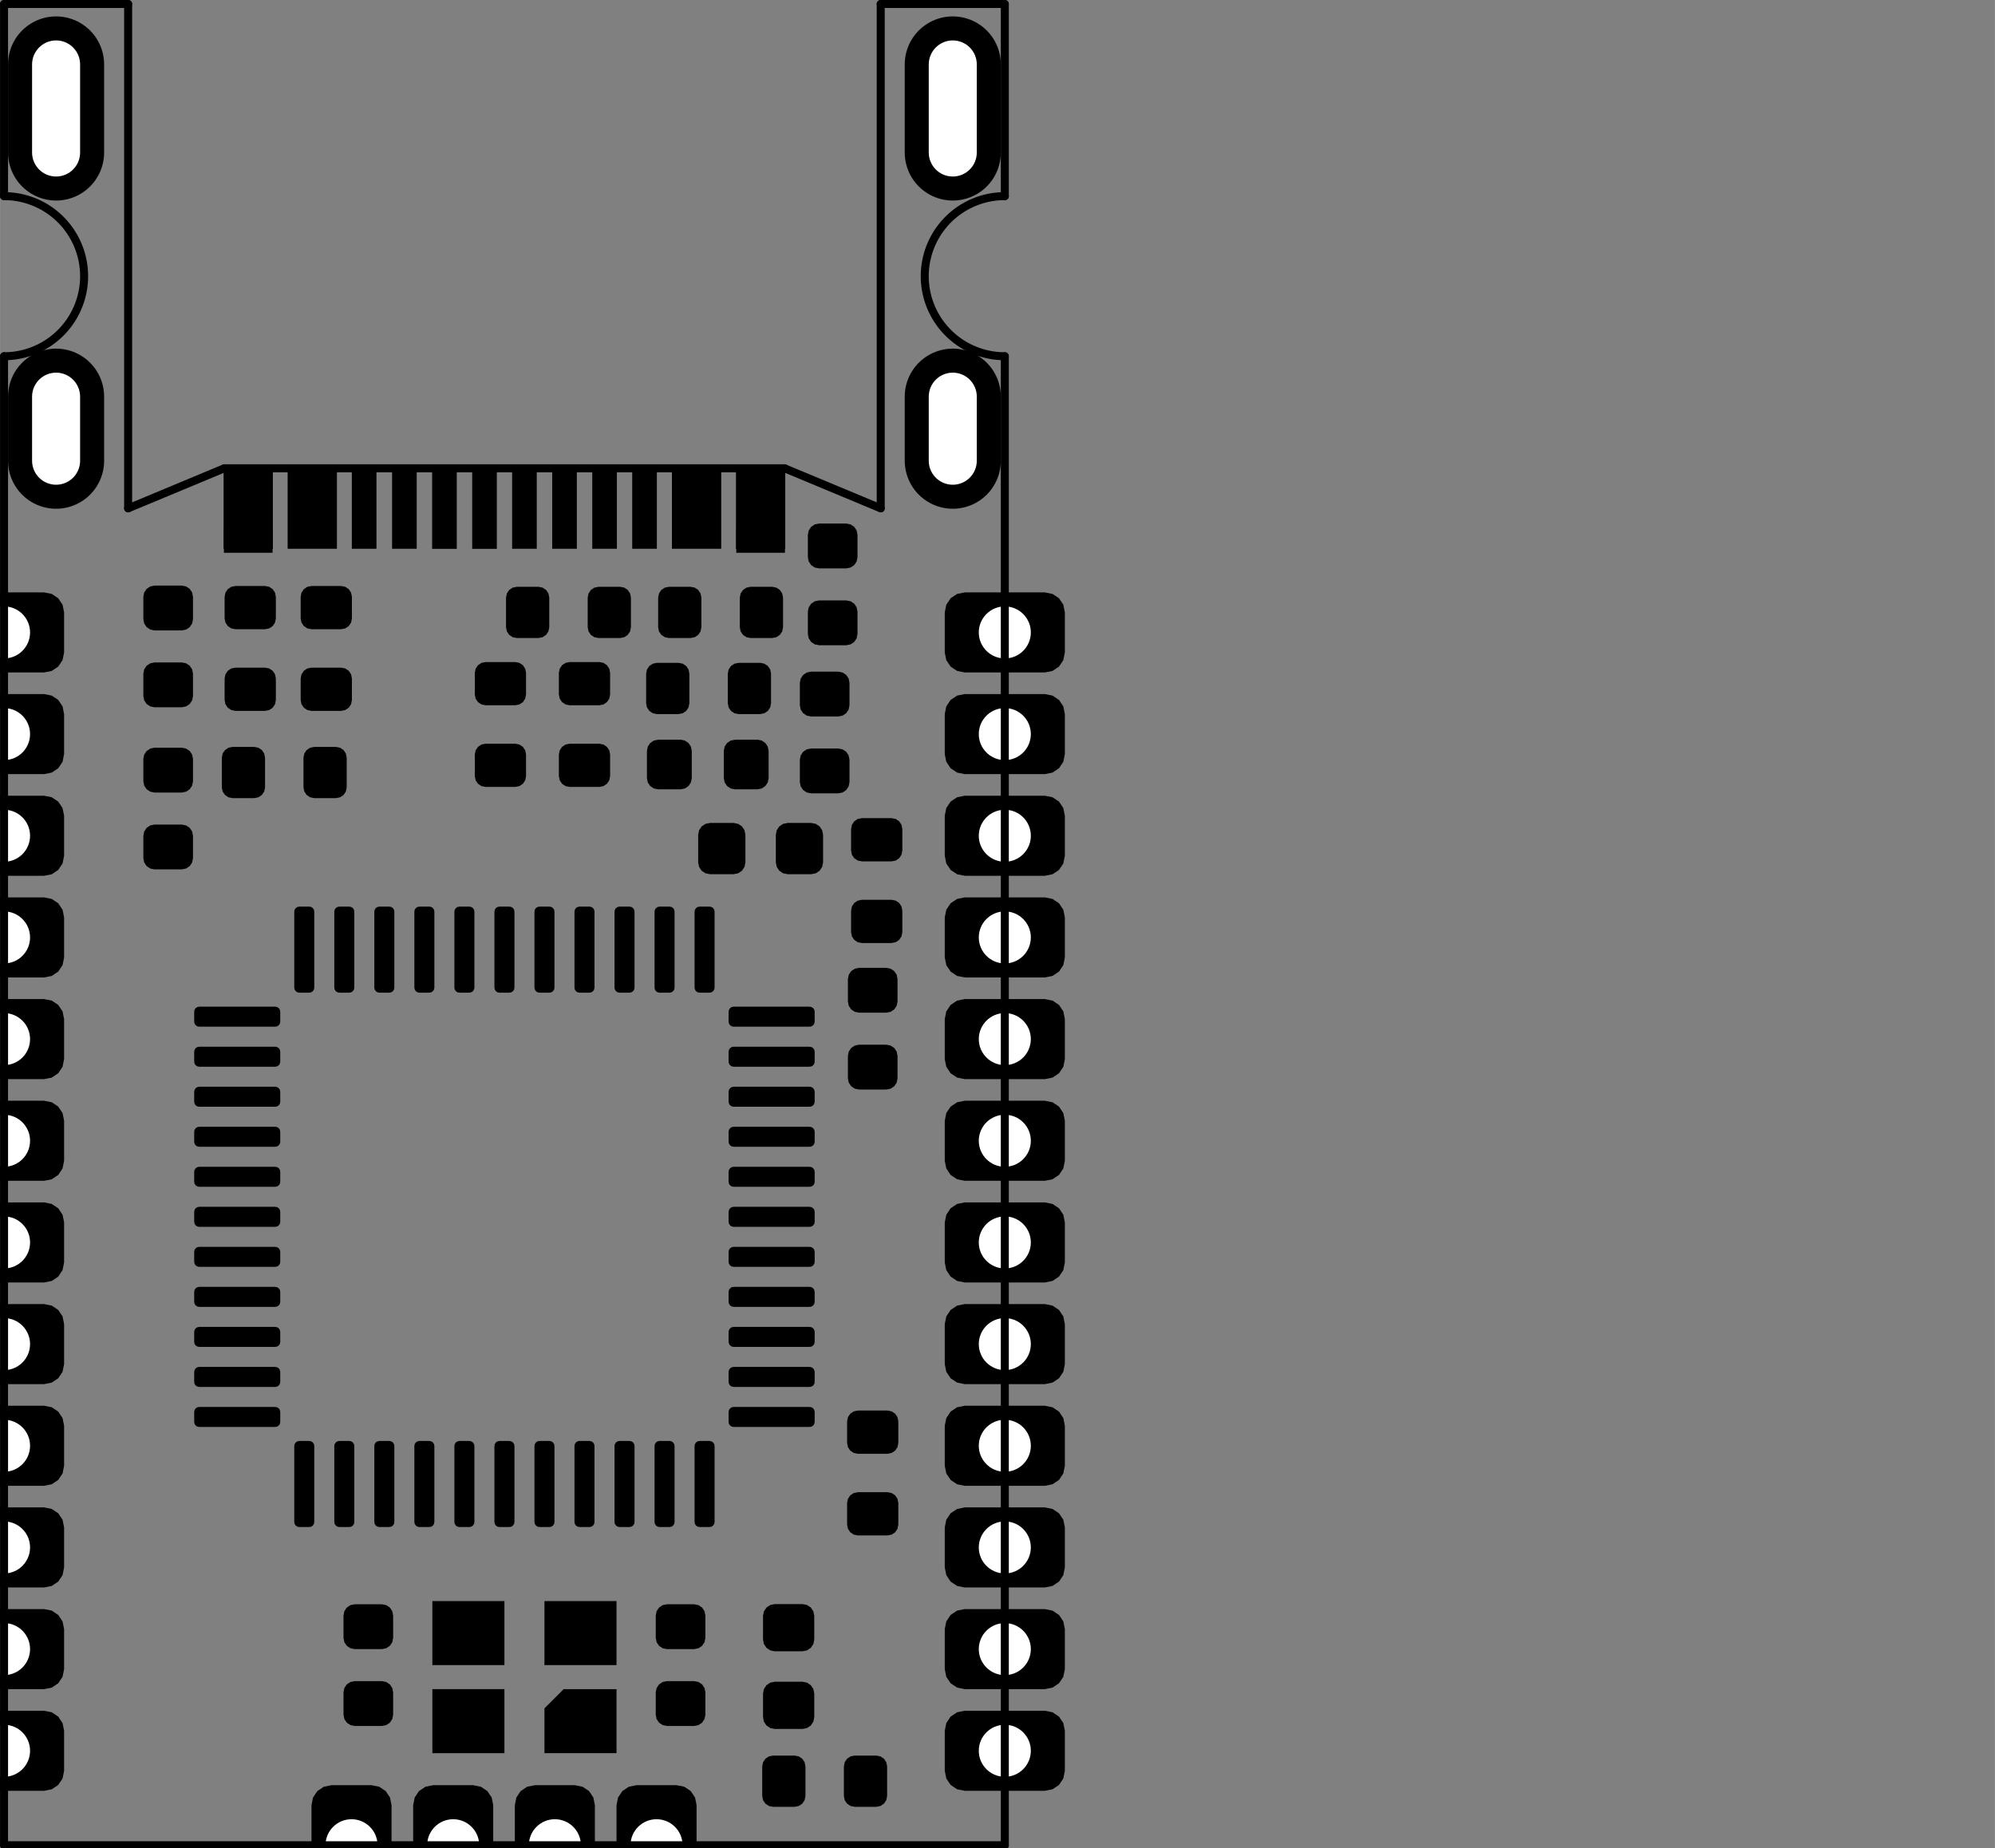 <?xml version="1.0" encoding="UTF-8" standalone="no"?>
<svg
   xmlns:dc="http://purl.org/dc/elements/1.1/"
   xmlns:cc="http://creativecommons.org/ns#"
   xmlns:rdf="http://www.w3.org/1999/02/22-rdf-syntax-ns#"
   xmlns:svg="http://www.w3.org/2000/svg"
   xmlns="http://www.w3.org/2000/svg"
   xmlns:sodipodi="http://sodipodi.sourceforge.net/DTD/sodipodi-0.dtd"
   xmlns:inkscape="http://www.inkscape.org/namespaces/inkscape"
   version="1.1"
   width="2.492cm"
   height="2.309cm"
   viewBox="0 0 24917400 23088600"
   id="svg680"
   sodipodi:docname="epi-F_Cu.svg"
   inkscape:version="1.0.1 (3bc2e813f5, 2020-09-07)">
  <rect x="0" y="0" width="24917400" height="23088600" fill="#808080" stroke="none"/>
  <defs
     id="defs684" />
  <sodipodi:namedview
     pagecolor="#ffffff"
     bordercolor="#666666"
     borderopacity="1"
     objecttolerance="10"
     gridtolerance="10"
     guidetolerance="10"
     inkscape:pageopacity="0"
     inkscape:pageshadow="2"
     inkscape:window-width="1920"
     inkscape:window-height="1057"
     id="namedview682"
     showgrid="false"
     inkscape:zoom="10.198936"
     inkscape:cx="20.501324"
     inkscape:cy="61.139176"
     inkscape:window-x="-8"
     inkscape:window-y="-4"
     inkscape:window-maximized="1"
     inkscape:current-layer="svg680" />
  <title
     id="title2">SVG Picture created as epi-F_Cu.svg date 2022/11/01 17:38:14 </title>
  <desc
     id="desc4">Picture generated by PCBNEW </desc>
  <g
     style="fill:#000000; fill-opacity:1;stroke:#000000; stroke-opacity:1; stroke-linecap:round; stroke-linejoin:round;"
     transform="translate(0 0) scale(1 1)"
     id="g6" />
  <g
     style="fill:#000000; fill-opacity:0.0;  stroke:#000000; stroke-width:0; stroke-opacity:1;  stroke-linecap:round; stroke-linejoin:round;"
     id="g404"
     inkscape:export-xdpi="2690.5854"
     inkscape:export-ydpi="2690.5854">
    <g
       id="g8" />
    <g
       style="fill:#000000; fill-opacity:0.0;  stroke:#000000; stroke-width:1; stroke-opacity:1;  stroke-linecap:round; stroke-linejoin:round;"
       id="g10" />
    <g
       style="fill:#000000; fill-opacity:1.0;  stroke:#000000; stroke-width:1; stroke-opacity:1;  stroke-linecap:round; stroke-linejoin:round;"
       id="g16">
      <path
         style="fill:#000000; fill-opacity:1.0;  stroke:#000000; stroke-width:1; stroke-opacity:1;  stroke-linecap:round; stroke-linejoin:round;fill-rule:evenodd;"
         d="M 1930000,10860000 1876424,10849343 1831005,10818995 1800657,10773576 1790000,10720000 1790000,10440000 1800657,10386424 1831005,10341005 1876424,10310657 1930000,10300000 2270000,10300000 2323576,10310657 2368995,10341005 2399343,10386424 2410000,10440000 2410000,10720000 2399343,10773576 2368995,10818995 2323576,10849343 2270000,10860000 Z"
         id="path12" />
      <path
         style="fill:#000000; fill-opacity:1.0;  stroke:#000000; stroke-width:1; stroke-opacity:1;  stroke-linecap:round; stroke-linejoin:round;fill-rule:evenodd;"
         d="M 1930000,9900000 1876424,9889343 1831005,9858995 1800657,9813576 1790000,9760000 1790000,9480000 1800657,9426424 1831005,9381005 1876424,9350657 1930000,9340000 2270000,9340000 2323576,9350657 2368995,9381005 2399343,9426424 2410000,9480000 2410000,9760000 2399343,9813576 2368995,9858995 2323576,9889343 2270000,9900000 Z"
         id="path14" />
    </g>
    <g
       id="g18" />
    <g
       style="fill:#000000; fill-opacity:1.0;  stroke:#000000; stroke-width:1; stroke-opacity:1;  stroke-linecap:round; stroke-linejoin:round;"
       id="g24">
      <path
         style="fill:#000000; fill-opacity:1.0;  stroke:#000000; stroke-width:1; stroke-opacity:1;  stroke-linecap:round; stroke-linejoin:round;fill-rule:evenodd;"
         d="M 7485000,8270000 7536662,8280276 7580459,8309541 7609724,8353338 7620000,8405000 7620000,8675000 7609724,8726662 7580459,8770459 7536662,8799724 7485000,8810000 7115000,8810000 7063338,8799724 7019541,8770459 6990276,8726662 6980000,8675000 6980000,8405000 6990276,8353338 7019541,8309541 7063338,8280276 7115000,8270000 Z"
         id="path20" />
      <path
         style="fill:#000000; fill-opacity:1.0;  stroke:#000000; stroke-width:1; stroke-opacity:1;  stroke-linecap:round; stroke-linejoin:round;fill-rule:evenodd;"
         d="M 7485000,9290000 7536662,9300276 7580459,9329541 7609724,9373338 7620000,9425000 7620000,9695000 7609724,9746662 7580459,9790459 7536662,9819724 7485000,9830000 7115000,9830000 7063338,9819724 7019541,9790459 6990276,9746662 6980000,9695000 6980000,9425000 6990276,9373338 7019541,9329541 7063338,9300276 7115000,9290000 Z"
         id="path22" />
    </g>
    <g
       id="g26" />
    <g
       style="fill:#000000; fill-opacity:1.0;  stroke:#000000; stroke-width:1; stroke-opacity:1;  stroke-linecap:round; stroke-linejoin:round;"
       id="g32">
      <path
         style="fill:#000000; fill-opacity:1.0;  stroke:#000000; stroke-width:1; stroke-opacity:1;  stroke-linecap:round; stroke-linejoin:round;fill-rule:evenodd;"
         d="M 7880000,7835000 7869724,7886662 7840459,7930459 7796662,7959724 7745000,7970000 7475000,7970000 7423338,7959724 7379541,7930459 7350276,7886662 7340000,7835000 7340000,7465000 7350276,7413338 7379541,7369541 7423338,7340276 7475000,7330000 7745000,7330000 7796662,7340276 7840459,7369541 7869724,7413338 7880000,7465000 Z"
         id="path28" />
      <path
         style="fill:#000000; fill-opacity:1.0;  stroke:#000000; stroke-width:1; stroke-opacity:1;  stroke-linecap:round; stroke-linejoin:round;fill-rule:evenodd;"
         d="M 6860000,7835000 6849724,7886662 6820459,7930459 6776662,7959724 6725000,7970000 6455000,7970000 6403338,7959724 6359541,7930459 6330276,7886662 6320000,7835000 6320000,7465000 6330276,7413338 6359541,7369541 6403338,7340276 6455000,7330000 6725000,7330000 6776662,7340276 6820459,7369541 6849724,7413338 6860000,7465000 Z"
         id="path30" />
    </g>
    <g
       id="g34" />
    <g
       style="fill:#000000; fill-opacity:1.0;  stroke:#000000; stroke-width:1; stroke-opacity:1;  stroke-linecap:round; stroke-linejoin:round;"
       id="g40">
      <path
         style="fill:#000000; fill-opacity:1.0;  stroke:#000000; stroke-width:1; stroke-opacity:1;  stroke-linecap:round; stroke-linejoin:round;fill-rule:evenodd;"
         d="M 8080000,9380000 8090657,9326424 8121005,9281005 8166424,9250657 8220000,9240000 8500000,9240000 8553576,9250657 8598995,9281005 8629343,9326424 8640000,9380000 8640000,9720000 8629343,9773576 8598995,9818995 8553576,9849343 8500000,9860000 8220000,9860000 8166424,9849343 8121005,9818995 8090657,9773576 8080000,9720000 Z"
         id="path36" />
      <path
         style="fill:#000000; fill-opacity:1.0;  stroke:#000000; stroke-width:1; stroke-opacity:1;  stroke-linecap:round; stroke-linejoin:round;fill-rule:evenodd;"
         d="M 9040000,9380000 9050657,9326424 9081005,9281005 9126424,9250657 9180000,9240000 9460000,9240000 9513576,9250657 9558995,9281005 9589343,9326424 9600000,9380000 9600000,9720000 9589343,9773576 9558995,9818995 9513576,9849343 9460000,9860000 9180000,9860000 9126424,9849343 9081005,9818995 9050657,9773576 9040000,9720000 Z"
         id="path38" />
    </g>
    <g
       id="g42" />
    <g
       style="fill:#000000; fill-opacity:1.0;  stroke:#000000; stroke-width:1; stroke-opacity:1;  stroke-linecap:round; stroke-linejoin:round;"
       id="g132">
      <path
         style="fill:#000000; fill-opacity:1.0;  stroke:#000000; stroke-width:1; stroke-opacity:1;  stroke-linecap:round; stroke-linejoin:round;fill-rule:evenodd;"
         d="M 8862500,11325000 8886418,11329758 8906694,11343306 8920242,11363582 8925000,11387500 8925000,12337500 8920242,12361418 8906694,12381694 8886418,12395242 8862500,12400000 8737500,12400000 8713582,12395242 8693306,12381694 8679758,12361418 8675000,12337500 8675000,11387500 8679758,11363582 8693306,11343306 8713582,11329758 8737500,11325000 Z"
         id="path44" />
      <path
         style="fill:#000000; fill-opacity:1.0;  stroke:#000000; stroke-width:1; stroke-opacity:1;  stroke-linecap:round; stroke-linejoin:round;fill-rule:evenodd;"
         d="M 8362500,11325000 8386418,11329758 8406694,11343306 8420242,11363582 8425000,11387500 8425000,12337500 8420242,12361418 8406694,12381694 8386418,12395242 8362500,12400000 8237500,12400000 8213582,12395242 8193306,12381694 8179758,12361418 8175000,12337500 8175000,11387500 8179758,11363582 8193306,11343306 8213582,11329758 8237500,11325000 Z"
         id="path46" />
      <path
         style="fill:#000000; fill-opacity:1.0;  stroke:#000000; stroke-width:1; stroke-opacity:1;  stroke-linecap:round; stroke-linejoin:round;fill-rule:evenodd;"
         d="M 7862500,11325000 7886418,11329758 7906694,11343306 7920242,11363582 7925000,11387500 7925000,12337500 7920242,12361418 7906694,12381694 7886418,12395242 7862500,12400000 7737500,12400000 7713582,12395242 7693306,12381694 7679758,12361418 7675000,12337500 7675000,11387500 7679758,11363582 7693306,11343306 7713582,11329758 7737500,11325000 Z"
         id="path48" />
      <path
         style="fill:#000000; fill-opacity:1.0;  stroke:#000000; stroke-width:1; stroke-opacity:1;  stroke-linecap:round; stroke-linejoin:round;fill-rule:evenodd;"
         d="M 7362500,11325000 7386418,11329758 7406694,11343306 7420242,11363582 7425000,11387500 7425000,12337500 7420242,12361418 7406694,12381694 7386418,12395242 7362500,12400000 7237500,12400000 7213582,12395242 7193306,12381694 7179758,12361418 7175000,12337500 7175000,11387500 7179758,11363582 7193306,11343306 7213582,11329758 7237500,11325000 Z"
         id="path50" />
      <path
         style="fill:#000000; fill-opacity:1.0;  stroke:#000000; stroke-width:1; stroke-opacity:1;  stroke-linecap:round; stroke-linejoin:round;fill-rule:evenodd;"
         d="M 6862500,11325000 6886418,11329758 6906694,11343306 6920242,11363582 6925000,11387500 6925000,12337500 6920242,12361418 6906694,12381694 6886418,12395242 6862500,12400000 6737500,12400000 6713582,12395242 6693306,12381694 6679758,12361418 6675000,12337500 6675000,11387500 6679758,11363582 6693306,11343306 6713582,11329758 6737500,11325000 Z"
         id="path52" />
      <path
         style="fill:#000000; fill-opacity:1.0;  stroke:#000000; stroke-width:1; stroke-opacity:1;  stroke-linecap:round; stroke-linejoin:round;fill-rule:evenodd;"
         d="M 6362500,11325000 6386418,11329758 6406694,11343306 6420242,11363582 6425000,11387500 6425000,12337500 6420242,12361418 6406694,12381694 6386418,12395242 6362500,12400000 6237500,12400000 6213582,12395242 6193306,12381694 6179758,12361418 6175000,12337500 6175000,11387500 6179758,11363582 6193306,11343306 6213582,11329758 6237500,11325000 Z"
         id="path54" />
      <path
         style="fill:#000000; fill-opacity:1.0;  stroke:#000000; stroke-width:1; stroke-opacity:1;  stroke-linecap:round; stroke-linejoin:round;fill-rule:evenodd;"
         d="M 5862500,11325000 5886418,11329758 5906694,11343306 5920242,11363582 5925000,11387500 5925000,12337500 5920242,12361418 5906694,12381694 5886418,12395242 5862500,12400000 5737500,12400000 5713582,12395242 5693306,12381694 5679758,12361418 5675000,12337500 5675000,11387500 5679758,11363582 5693306,11343306 5713582,11329758 5737500,11325000 Z"
         id="path56" />
      <path
         style="fill:#000000; fill-opacity:1.0;  stroke:#000000; stroke-width:1; stroke-opacity:1;  stroke-linecap:round; stroke-linejoin:round;fill-rule:evenodd;"
         d="M 5362500,11325000 5386418,11329758 5406694,11343306 5420242,11363582 5425000,11387500 5425000,12337500 5420242,12361418 5406694,12381694 5386418,12395242 5362500,12400000 5237500,12400000 5213582,12395242 5193306,12381694 5179758,12361418 5175000,12337500 5175000,11387500 5179758,11363582 5193306,11343306 5213582,11329758 5237500,11325000 Z"
         id="path58" />
      <path
         style="fill:#000000; fill-opacity:1.0;  stroke:#000000; stroke-width:1; stroke-opacity:1;  stroke-linecap:round; stroke-linejoin:round;fill-rule:evenodd;"
         d="M 4862500,11325000 4886418,11329758 4906694,11343306 4920242,11363582 4925000,11387500 4925000,12337500 4920242,12361418 4906694,12381694 4886418,12395242 4862500,12400000 4737500,12400000 4713582,12395242 4693306,12381694 4679758,12361418 4675000,12337500 4675000,11387500 4679758,11363582 4693306,11343306 4713582,11329758 4737500,11325000 Z"
         id="path60" />
      <path
         style="fill:#000000; fill-opacity:1.0;  stroke:#000000; stroke-width:1; stroke-opacity:1;  stroke-linecap:round; stroke-linejoin:round;fill-rule:evenodd;"
         d="M 4362500,11325000 4386418,11329758 4406694,11343306 4420242,11363582 4425000,11387500 4425000,12337500 4420242,12361418 4406694,12381694 4386418,12395242 4362500,12400000 4237500,12400000 4213582,12395242 4193306,12381694 4179758,12361418 4175000,12337500 4175000,11387500 4179758,11363582 4193306,11343306 4213582,11329758 4237500,11325000 Z"
         id="path62" />
      <path
         style="fill:#000000; fill-opacity:1.0;  stroke:#000000; stroke-width:1; stroke-opacity:1;  stroke-linecap:round; stroke-linejoin:round;fill-rule:evenodd;"
         d="M 3862500,11325000 3886418,11329758 3906694,11343306 3920242,11363582 3925000,11387500 3925000,12337500 3920242,12361418 3906694,12381694 3886418,12395242 3862500,12400000 3737500,12400000 3713582,12395242 3693306,12381694 3679758,12361418 3675000,12337500 3675000,11387500 3679758,11363582 3693306,11343306 3713582,11329758 3737500,11325000 Z"
         id="path64" />
      <path
         style="fill:#000000; fill-opacity:1.0;  stroke:#000000; stroke-width:1; stroke-opacity:1;  stroke-linecap:round; stroke-linejoin:round;fill-rule:evenodd;"
         d="M 3437500,12575000 3461418,12579758 3481694,12593306 3495242,12613582 3500000,12637500 3500000,12762500 3495242,12786418 3481694,12806694 3461418,12820242 3437500,12825000 2487500,12825000 2463582,12820242 2443306,12806694 2429758,12786418 2425000,12762500 2425000,12637500 2429758,12613582 2443306,12593306 2463582,12579758 2487500,12575000 Z"
         id="path66" />
      <path
         style="fill:#000000; fill-opacity:1.0;  stroke:#000000; stroke-width:1; stroke-opacity:1;  stroke-linecap:round; stroke-linejoin:round;fill-rule:evenodd;"
         d="M 3437500,13075000 3461418,13079758 3481694,13093306 3495242,13113582 3500000,13137500 3500000,13262500 3495242,13286418 3481694,13306694 3461418,13320242 3437500,13325000 2487500,13325000 2463582,13320242 2443306,13306694 2429758,13286418 2425000,13262500 2425000,13137500 2429758,13113582 2443306,13093306 2463582,13079758 2487500,13075000 Z"
         id="path68" />
      <path
         style="fill:#000000; fill-opacity:1.0;  stroke:#000000; stroke-width:1; stroke-opacity:1;  stroke-linecap:round; stroke-linejoin:round;fill-rule:evenodd;"
         d="M 3437500,13575000 3461418,13579758 3481694,13593306 3495242,13613582 3500000,13637500 3500000,13762500 3495242,13786418 3481694,13806694 3461418,13820242 3437500,13825000 2487500,13825000 2463582,13820242 2443306,13806694 2429758,13786418 2425000,13762500 2425000,13637500 2429758,13613582 2443306,13593306 2463582,13579758 2487500,13575000 Z"
         id="path70" />
      <path
         style="fill:#000000; fill-opacity:1.0;  stroke:#000000; stroke-width:1; stroke-opacity:1;  stroke-linecap:round; stroke-linejoin:round;fill-rule:evenodd;"
         d="M 3437500,14075000 3461418,14079758 3481694,14093306 3495242,14113582 3500000,14137500 3500000,14262500 3495242,14286418 3481694,14306694 3461418,14320242 3437500,14325000 2487500,14325000 2463582,14320242 2443306,14306694 2429758,14286418 2425000,14262500 2425000,14137500 2429758,14113582 2443306,14093306 2463582,14079758 2487500,14075000 Z"
         id="path72" />
      <path
         style="fill:#000000; fill-opacity:1.0;  stroke:#000000; stroke-width:1; stroke-opacity:1;  stroke-linecap:round; stroke-linejoin:round;fill-rule:evenodd;"
         d="M 3437500,14575000 3461418,14579758 3481694,14593306 3495242,14613582 3500000,14637500 3500000,14762500 3495242,14786418 3481694,14806694 3461418,14820242 3437500,14825000 2487500,14825000 2463582,14820242 2443306,14806694 2429758,14786418 2425000,14762500 2425000,14637500 2429758,14613582 2443306,14593306 2463582,14579758 2487500,14575000 Z"
         id="path74" />
      <path
         style="fill:#000000; fill-opacity:1.0;  stroke:#000000; stroke-width:1; stroke-opacity:1;  stroke-linecap:round; stroke-linejoin:round;fill-rule:evenodd;"
         d="M 3437500,15075000 3461418,15079758 3481694,15093306 3495242,15113582 3500000,15137500 3500000,15262500 3495242,15286418 3481694,15306694 3461418,15320242 3437500,15325000 2487500,15325000 2463582,15320242 2443306,15306694 2429758,15286418 2425000,15262500 2425000,15137500 2429758,15113582 2443306,15093306 2463582,15079758 2487500,15075000 Z"
         id="path76" />
      <path
         style="fill:#000000; fill-opacity:1.0;  stroke:#000000; stroke-width:1; stroke-opacity:1;  stroke-linecap:round; stroke-linejoin:round;fill-rule:evenodd;"
         d="M 3437500,15575000 3461418,15579758 3481694,15593306 3495242,15613582 3500000,15637500 3500000,15762500 3495242,15786418 3481694,15806694 3461418,15820242 3437500,15825000 2487500,15825000 2463582,15820242 2443306,15806694 2429758,15786418 2425000,15762500 2425000,15637500 2429758,15613582 2443306,15593306 2463582,15579758 2487500,15575000 Z"
         id="path78" />
      <path
         style="fill:#000000; fill-opacity:1.0;  stroke:#000000; stroke-width:1; stroke-opacity:1;  stroke-linecap:round; stroke-linejoin:round;fill-rule:evenodd;"
         d="M 3437500,16075000 3461418,16079758 3481694,16093306 3495242,16113582 3500000,16137500 3500000,16262500 3495242,16286418 3481694,16306694 3461418,16320242 3437500,16325000 2487500,16325000 2463582,16320242 2443306,16306694 2429758,16286418 2425000,16262500 2425000,16137500 2429758,16113582 2443306,16093306 2463582,16079758 2487500,16075000 Z"
         id="path80" />
      <path
         style="fill:#000000; fill-opacity:1.0;  stroke:#000000; stroke-width:1; stroke-opacity:1;  stroke-linecap:round; stroke-linejoin:round;fill-rule:evenodd;"
         d="M 3437500,16575000 3461418,16579758 3481694,16593306 3495242,16613582 3500000,16637500 3500000,16762500 3495242,16786418 3481694,16806694 3461418,16820242 3437500,16825000 2487500,16825000 2463582,16820242 2443306,16806694 2429758,16786418 2425000,16762500 2425000,16637500 2429758,16613582 2443306,16593306 2463582,16579758 2487500,16575000 Z"
         id="path82" />
      <path
         style="fill:#000000; fill-opacity:1.0;  stroke:#000000; stroke-width:1; stroke-opacity:1;  stroke-linecap:round; stroke-linejoin:round;fill-rule:evenodd;"
         d="M 3437500,17075000 3461418,17079758 3481694,17093306 3495242,17113582 3500000,17137500 3500000,17262500 3495242,17286418 3481694,17306694 3461418,17320242 3437500,17325000 2487500,17325000 2463582,17320242 2443306,17306694 2429758,17286418 2425000,17262500 2425000,17137500 2429758,17113582 2443306,17093306 2463582,17079758 2487500,17075000 Z"
         id="path84" />
      <path
         style="fill:#000000; fill-opacity:1.0;  stroke:#000000; stroke-width:1; stroke-opacity:1;  stroke-linecap:round; stroke-linejoin:round;fill-rule:evenodd;"
         d="M 3437500,17575000 3461418,17579758 3481694,17593306 3495242,17613582 3500000,17637500 3500000,17762500 3495242,17786418 3481694,17806694 3461418,17820242 3437500,17825000 2487500,17825000 2463582,17820242 2443306,17806694 2429758,17786418 2425000,17762500 2425000,17637500 2429758,17613582 2443306,17593306 2463582,17579758 2487500,17575000 Z"
         id="path86" />
      <path
         style="fill:#000000; fill-opacity:1.0;  stroke:#000000; stroke-width:1; stroke-opacity:1;  stroke-linecap:round; stroke-linejoin:round;fill-rule:evenodd;"
         d="M 3862500,18000000 3886418,18004758 3906694,18018306 3920242,18038582 3925000,18062500 3925000,19012500 3920242,19036418 3906694,19056694 3886418,19070242 3862500,19075000 3737500,19075000 3713582,19070242 3693306,19056694 3679758,19036418 3675000,19012500 3675000,18062500 3679758,18038582 3693306,18018306 3713582,18004758 3737500,18000000 Z"
         id="path88" />
      <path
         style="fill:#000000; fill-opacity:1.0;  stroke:#000000; stroke-width:1; stroke-opacity:1;  stroke-linecap:round; stroke-linejoin:round;fill-rule:evenodd;"
         d="M 4362500,18000000 4386418,18004758 4406694,18018306 4420242,18038582 4425000,18062500 4425000,19012500 4420242,19036418 4406694,19056694 4386418,19070242 4362500,19075000 4237500,19075000 4213582,19070242 4193306,19056694 4179758,19036418 4175000,19012500 4175000,18062500 4179758,18038582 4193306,18018306 4213582,18004758 4237500,18000000 Z"
         id="path90" />
      <path
         style="fill:#000000; fill-opacity:1.0;  stroke:#000000; stroke-width:1; stroke-opacity:1;  stroke-linecap:round; stroke-linejoin:round;fill-rule:evenodd;"
         d="M 4862500,18000000 4886418,18004758 4906694,18018306 4920242,18038582 4925000,18062500 4925000,19012500 4920242,19036418 4906694,19056694 4886418,19070242 4862500,19075000 4737500,19075000 4713582,19070242 4693306,19056694 4679758,19036418 4675000,19012500 4675000,18062500 4679758,18038582 4693306,18018306 4713582,18004758 4737500,18000000 Z"
         id="path92" />
      <path
         style="fill:#000000; fill-opacity:1.0;  stroke:#000000; stroke-width:1; stroke-opacity:1;  stroke-linecap:round; stroke-linejoin:round;fill-rule:evenodd;"
         d="M 5362500,18000000 5386418,18004758 5406694,18018306 5420242,18038582 5425000,18062500 5425000,19012500 5420242,19036418 5406694,19056694 5386418,19070242 5362500,19075000 5237500,19075000 5213582,19070242 5193306,19056694 5179758,19036418 5175000,19012500 5175000,18062500 5179758,18038582 5193306,18018306 5213582,18004758 5237500,18000000 Z"
         id="path94" />
      <path
         style="fill:#000000; fill-opacity:1.0;  stroke:#000000; stroke-width:1; stroke-opacity:1;  stroke-linecap:round; stroke-linejoin:round;fill-rule:evenodd;"
         d="M 5862500,18000000 5886418,18004758 5906694,18018306 5920242,18038582 5925000,18062500 5925000,19012500 5920242,19036418 5906694,19056694 5886418,19070242 5862500,19075000 5737500,19075000 5713582,19070242 5693306,19056694 5679758,19036418 5675000,19012500 5675000,18062500 5679758,18038582 5693306,18018306 5713582,18004758 5737500,18000000 Z"
         id="path96" />
      <path
         style="fill:#000000; fill-opacity:1.0;  stroke:#000000; stroke-width:1; stroke-opacity:1;  stroke-linecap:round; stroke-linejoin:round;fill-rule:evenodd;"
         d="M 6362500,18000000 6386418,18004758 6406694,18018306 6420242,18038582 6425000,18062500 6425000,19012500 6420242,19036418 6406694,19056694 6386418,19070242 6362500,19075000 6237500,19075000 6213582,19070242 6193306,19056694 6179758,19036418 6175000,19012500 6175000,18062500 6179758,18038582 6193306,18018306 6213582,18004758 6237500,18000000 Z"
         id="path98" />
      <path
         style="fill:#000000; fill-opacity:1.0;  stroke:#000000; stroke-width:1; stroke-opacity:1;  stroke-linecap:round; stroke-linejoin:round;fill-rule:evenodd;"
         d="M 6862500,18000000 6886418,18004758 6906694,18018306 6920242,18038582 6925000,18062500 6925000,19012500 6920242,19036418 6906694,19056694 6886418,19070242 6862500,19075000 6737500,19075000 6713582,19070242 6693306,19056694 6679758,19036418 6675000,19012500 6675000,18062500 6679758,18038582 6693306,18018306 6713582,18004758 6737500,18000000 Z"
         id="path100" />
      <path
         style="fill:#000000; fill-opacity:1.0;  stroke:#000000; stroke-width:1; stroke-opacity:1;  stroke-linecap:round; stroke-linejoin:round;fill-rule:evenodd;"
         d="M 7362500,18000000 7386418,18004758 7406694,18018306 7420242,18038582 7425000,18062500 7425000,19012500 7420242,19036418 7406694,19056694 7386418,19070242 7362500,19075000 7237500,19075000 7213582,19070242 7193306,19056694 7179758,19036418 7175000,19012500 7175000,18062500 7179758,18038582 7193306,18018306 7213582,18004758 7237500,18000000 Z"
         id="path102" />
      <path
         style="fill:#000000; fill-opacity:1.0;  stroke:#000000; stroke-width:1; stroke-opacity:1;  stroke-linecap:round; stroke-linejoin:round;fill-rule:evenodd;"
         d="M 7862500,18000000 7886418,18004758 7906694,18018306 7920242,18038582 7925000,18062500 7925000,19012500 7920242,19036418 7906694,19056694 7886418,19070242 7862500,19075000 7737500,19075000 7713582,19070242 7693306,19056694 7679758,19036418 7675000,19012500 7675000,18062500 7679758,18038582 7693306,18018306 7713582,18004758 7737500,18000000 Z"
         id="path104" />
      <path
         style="fill:#000000; fill-opacity:1.0;  stroke:#000000; stroke-width:1; stroke-opacity:1;  stroke-linecap:round; stroke-linejoin:round;fill-rule:evenodd;"
         d="M 8362500,18000000 8386418,18004758 8406694,18018306 8420242,18038582 8425000,18062500 8425000,19012500 8420242,19036418 8406694,19056694 8386418,19070242 8362500,19075000 8237500,19075000 8213582,19070242 8193306,19056694 8179758,19036418 8175000,19012500 8175000,18062500 8179758,18038582 8193306,18018306 8213582,18004758 8237500,18000000 Z"
         id="path106" />
      <path
         style="fill:#000000; fill-opacity:1.0;  stroke:#000000; stroke-width:1; stroke-opacity:1;  stroke-linecap:round; stroke-linejoin:round;fill-rule:evenodd;"
         d="M 8862500,18000000 8886418,18004758 8906694,18018306 8920242,18038582 8925000,18062500 8925000,19012500 8920242,19036418 8906694,19056694 8886418,19070242 8862500,19075000 8737500,19075000 8713582,19070242 8693306,19056694 8679758,19036418 8675000,19012500 8675000,18062500 8679758,18038582 8693306,18018306 8713582,18004758 8737500,18000000 Z"
         id="path108" />
      <path
         style="fill:#000000; fill-opacity:1.0;  stroke:#000000; stroke-width:1; stroke-opacity:1;  stroke-linecap:round; stroke-linejoin:round;fill-rule:evenodd;"
         d="M 10112500,17575000 10136418,17579758 10156694,17593306 10170242,17613582 10175000,17637500 10175000,17762500 10170242,17786418 10156694,17806694 10136418,17820242 10112500,17825000 9162500,17825000 9138582,17820242 9118306,17806694 9104758,17786418 9100000,17762500 9100000,17637500 9104758,17613582 9118306,17593306 9138582,17579758 9162500,17575000 Z"
         id="path110" />
      <path
         style="fill:#000000; fill-opacity:1.0;  stroke:#000000; stroke-width:1; stroke-opacity:1;  stroke-linecap:round; stroke-linejoin:round;fill-rule:evenodd;"
         d="M 10112500,17075000 10136418,17079758 10156694,17093306 10170242,17113582 10175000,17137500 10175000,17262500 10170242,17286418 10156694,17306694 10136418,17320242 10112500,17325000 9162500,17325000 9138582,17320242 9118306,17306694 9104758,17286418 9100000,17262500 9100000,17137500 9104758,17113582 9118306,17093306 9138582,17079758 9162500,17075000 Z"
         id="path112" />
      <path
         style="fill:#000000; fill-opacity:1.0;  stroke:#000000; stroke-width:1; stroke-opacity:1;  stroke-linecap:round; stroke-linejoin:round;fill-rule:evenodd;"
         d="M 10112500,16575000 10136418,16579758 10156694,16593306 10170242,16613582 10175000,16637500 10175000,16762500 10170242,16786418 10156694,16806694 10136418,16820242 10112500,16825000 9162500,16825000 9138582,16820242 9118306,16806694 9104758,16786418 9100000,16762500 9100000,16637500 9104758,16613582 9118306,16593306 9138582,16579758 9162500,16575000 Z"
         id="path114" />
      <path
         style="fill:#000000; fill-opacity:1.0;  stroke:#000000; stroke-width:1; stroke-opacity:1;  stroke-linecap:round; stroke-linejoin:round;fill-rule:evenodd;"
         d="M 10112500,16075000 10136418,16079758 10156694,16093306 10170242,16113582 10175000,16137500 10175000,16262500 10170242,16286418 10156694,16306694 10136418,16320242 10112500,16325000 9162500,16325000 9138582,16320242 9118306,16306694 9104758,16286418 9100000,16262500 9100000,16137500 9104758,16113582 9118306,16093306 9138582,16079758 9162500,16075000 Z"
         id="path116" />
      <path
         style="fill:#000000; fill-opacity:1.0;  stroke:#000000; stroke-width:1; stroke-opacity:1;  stroke-linecap:round; stroke-linejoin:round;fill-rule:evenodd;"
         d="M 10112500,15575000 10136418,15579758 10156694,15593306 10170242,15613582 10175000,15637500 10175000,15762500 10170242,15786418 10156694,15806694 10136418,15820242 10112500,15825000 9162500,15825000 9138582,15820242 9118306,15806694 9104758,15786418 9100000,15762500 9100000,15637500 9104758,15613582 9118306,15593306 9138582,15579758 9162500,15575000 Z"
         id="path118" />
      <path
         style="fill:#000000; fill-opacity:1.0;  stroke:#000000; stroke-width:1; stroke-opacity:1;  stroke-linecap:round; stroke-linejoin:round;fill-rule:evenodd;"
         d="M 10112500,15075000 10136418,15079758 10156694,15093306 10170242,15113582 10175000,15137500 10175000,15262500 10170242,15286418 10156694,15306694 10136418,15320242 10112500,15325000 9162500,15325000 9138582,15320242 9118306,15306694 9104758,15286418 9100000,15262500 9100000,15137500 9104758,15113582 9118306,15093306 9138582,15079758 9162500,15075000 Z"
         id="path120" />
      <path
         style="fill:#000000; fill-opacity:1.0;  stroke:#000000; stroke-width:1; stroke-opacity:1;  stroke-linecap:round; stroke-linejoin:round;fill-rule:evenodd;"
         d="M 10112500,14575000 10136418,14579758 10156694,14593306 10170242,14613582 10175000,14637500 10175000,14762500 10170242,14786418 10156694,14806694 10136418,14820242 10112500,14825000 9162500,14825000 9138582,14820242 9118306,14806694 9104758,14786418 9100000,14762500 9100000,14637500 9104758,14613582 9118306,14593306 9138582,14579758 9162500,14575000 Z"
         id="path122" />
      <path
         style="fill:#000000; fill-opacity:1.0;  stroke:#000000; stroke-width:1; stroke-opacity:1;  stroke-linecap:round; stroke-linejoin:round;fill-rule:evenodd;"
         d="M 10112500,14075000 10136418,14079758 10156694,14093306 10170242,14113582 10175000,14137500 10175000,14262500 10170242,14286418 10156694,14306694 10136418,14320242 10112500,14325000 9162500,14325000 9138582,14320242 9118306,14306694 9104758,14286418 9100000,14262500 9100000,14137500 9104758,14113582 9118306,14093306 9138582,14079758 9162500,14075000 Z"
         id="path124" />
      <path
         style="fill:#000000; fill-opacity:1.0;  stroke:#000000; stroke-width:1; stroke-opacity:1;  stroke-linecap:round; stroke-linejoin:round;fill-rule:evenodd;"
         d="M 10112500,13575000 10136418,13579758 10156694,13593306 10170242,13613582 10175000,13637500 10175000,13762500 10170242,13786418 10156694,13806694 10136418,13820242 10112500,13825000 9162500,13825000 9138582,13820242 9118306,13806694 9104758,13786418 9100000,13762500 9100000,13637500 9104758,13613582 9118306,13593306 9138582,13579758 9162500,13575000 Z"
         id="path126" />
      <path
         style="fill:#000000; fill-opacity:1.0;  stroke:#000000; stroke-width:1; stroke-opacity:1;  stroke-linecap:round; stroke-linejoin:round;fill-rule:evenodd;"
         d="M 10112500,13075000 10136418,13079758 10156694,13093306 10170242,13113582 10175000,13137500 10175000,13262500 10170242,13286418 10156694,13306694 10136418,13320242 10112500,13325000 9162500,13325000 9138582,13320242 9118306,13306694 9104758,13286418 9100000,13262500 9100000,13137500 9104758,13113582 9118306,13093306 9138582,13079758 9162500,13075000 Z"
         id="path128" />
      <path
         style="fill:#000000; fill-opacity:1.0;  stroke:#000000; stroke-width:1; stroke-opacity:1;  stroke-linecap:round; stroke-linejoin:round;fill-rule:evenodd;"
         d="M 10112500,12575000 10136418,12579758 10156694,12593306 10170242,12613582 10175000,12637500 10175000,12762500 10170242,12786418 10156694,12806694 10136418,12820242 10112500,12825000 9162500,12825000 9138582,12820242 9118306,12806694 9104758,12786418 9100000,12762500 9100000,12637500 9104758,12613582 9118306,12593306 9138582,12579758 9162500,12575000 Z"
         id="path130" />
    </g>
    <g
       id="g134" />
    <g
       style="fill:#000000; fill-opacity:1.0;  stroke:#000000; stroke-width:1; stroke-opacity:1;  stroke-linecap:round; stroke-linejoin:round;"
       id="g140">
      <path
         style="fill:#000000; fill-opacity:1.0;  stroke:#000000; stroke-width:1; stroke-opacity:1;  stroke-linecap:round; stroke-linejoin:round;fill-rule:evenodd;"
         d="M 10022500,20037500 10078946,20048728 10126798,20080702 10158772,20128554 10170000,20185000 10170000,20480000 10158772,20536446 10126798,20584298 10078946,20616272 10022500,20627500 9677500,20627500 9621054,20616272 9573202,20584298 9541228,20536446 9530000,20480000 9530000,20185000 9541228,20128554 9573202,20080702 9621054,20048728 9677500,20037500 Z"
         id="path136" />
      <path
         style="fill:#000000; fill-opacity:1.0;  stroke:#000000; stroke-width:1; stroke-opacity:1;  stroke-linecap:round; stroke-linejoin:round;fill-rule:evenodd;"
         d="M 10022500,21007500 10078946,21018728 10126798,21050702 10158772,21098554 10170000,21155000 10170000,21450000 10158772,21506446 10126798,21554298 10078946,21586272 10022500,21597500 9677500,21597500 9621054,21586272 9573202,21554298 9541228,21506446 9530000,21450000 9530000,21155000 9541228,21098554 9573202,21050702 9621054,21018728 9677500,21007500 Z"
         id="path138" />
    </g>
    <g
       id="g142" />
    <g
       style="fill:#000000; fill-opacity:1.0;  stroke:#000000; stroke-width:1; stroke-opacity:1;  stroke-linecap:round; stroke-linejoin:round;"
       id="g148">
      <path
         style="fill:#000000; fill-opacity:1.0;  stroke:#000000; stroke-width:1; stroke-opacity:1;  stroke-linecap:round; stroke-linejoin:round;fill-rule:evenodd;"
         d="M 6435000,8270000 6486662,8280276 6530459,8309541 6559724,8353338 6570000,8405000 6570000,8675000 6559724,8726662 6530459,8770459 6486662,8799724 6435000,8810000 6065000,8810000 6013338,8799724 5969541,8770459 5940276,8726662 5930000,8675000 5930000,8405000 5940276,8353338 5969541,8309541 6013338,8280276 6065000,8270000 Z"
         id="path144" />
      <path
         style="fill:#000000; fill-opacity:1.0;  stroke:#000000; stroke-width:1; stroke-opacity:1;  stroke-linecap:round; stroke-linejoin:round;fill-rule:evenodd;"
         d="M 6435000,9290000 6486662,9300276 6530459,9329541 6559724,9373338 6570000,9425000 6570000,9695000 6559724,9746662 6530459,9790459 6486662,9819724 6435000,9830000 6065000,9830000 6013338,9819724 5969541,9790459 5940276,9746662 5930000,9695000 5930000,9425000 5940276,9373338 5969541,9329541 6013338,9300276 6065000,9290000 Z"
         id="path146" />
    </g>
    <g
       id="g150" />
    <g
       style="fill:#000000; fill-opacity:1.0;  stroke:#000000; stroke-width:1; stroke-opacity:1;  stroke-linecap:round; stroke-linejoin:round;"
       id="g156">
      <path
         style="fill:#000000; fill-opacity:1.0;  stroke:#000000; stroke-width:1; stroke-opacity:1;  stroke-linecap:round; stroke-linejoin:round;fill-rule:evenodd;"
         d="M 11135000,10220000 11186662,10230276 11230459,10259541 11259724,10303338 11270000,10355000 11270000,10625000 11259724,10676662 11230459,10720459 11186662,10749724 11135000,10760000 10765000,10760000 10713338,10749724 10669541,10720459 10640276,10676662 10630000,10625000 10630000,10355000 10640276,10303338 10669541,10259541 10713338,10230276 10765000,10220000 Z"
         id="path152" />
      <path
         style="fill:#000000; fill-opacity:1.0;  stroke:#000000; stroke-width:1; stroke-opacity:1;  stroke-linecap:round; stroke-linejoin:round;fill-rule:evenodd;"
         d="M 11135000,11240000 11186662,11250276 11230459,11279541 11259724,11323338 11270000,11375000 11270000,11645000 11259724,11696662 11230459,11740459 11186662,11769724 11135000,11780000 10765000,11780000 10713338,11769724 10669541,11740459 10640276,11696662 10630000,11645000 10630000,11375000 10640276,11323338 10669541,11279541 10713338,11250276 10765000,11240000 Z"
         id="path154" />
    </g>
    <g
       id="g158" />
    <g
       style="fill:#000000; fill-opacity:1.0;  stroke:#000000; stroke-width:1; stroke-opacity:1;  stroke-linecap:round; stroke-linejoin:round;"
       id="g164">
      <path
         style="fill:#000000; fill-opacity:1.0;  stroke:#000000; stroke-width:1; stroke-opacity:1;  stroke-linecap:round; stroke-linejoin:round;fill-rule:evenodd;"
         d="M 10715000,19180000 10663338,19169724 10619541,19140459 10590276,19096662 10580000,19045000 10580000,18775000 10590276,18723338 10619541,18679541 10663338,18650276 10715000,18640000 11085000,18640000 11136662,18650276 11180459,18679541 11209724,18723338 11220000,18775000 11220000,19045000 11209724,19096662 11180459,19140459 11136662,19169724 11085000,19180000 Z"
         id="path160" />
      <path
         style="fill:#000000; fill-opacity:1.0;  stroke:#000000; stroke-width:1; stroke-opacity:1;  stroke-linecap:round; stroke-linejoin:round;fill-rule:evenodd;"
         d="M 10715000,18160000 10663338,18149724 10619541,18120459 10590276,18076662 10580000,18025000 10580000,17755000 10590276,17703338 10619541,17659541 10663338,17630276 10715000,17620000 11085000,17620000 11136662,17630276 11180459,17659541 11209724,17703338 11220000,17755000 11220000,18025000 11209724,18076662 11180459,18120459 11136662,18149724 11085000,18160000 Z"
         id="path162" />
    </g>
    <g
       id="g166" />
    <g
       style="fill:#000000; fill-opacity:1.0;  stroke:#000000; stroke-width:1; stroke-opacity:1;  stroke-linecap:round; stroke-linejoin:round;"
       id="g172">
      <path
         style="fill:#000000; fill-opacity:1.0;  stroke:#000000; stroke-width:1; stroke-opacity:1;  stroke-linecap:round; stroke-linejoin:round;fill-rule:evenodd;"
         d="M 4260000,7320000 4311662,7330276 4355459,7359541 4384724,7403338 4395000,7455000 4395000,7725000 4384724,7776662 4355459,7820459 4311662,7849724 4260000,7860000 3890000,7860000 3838338,7849724 3794541,7820459 3765276,7776662 3755000,7725000 3755000,7455000 3765276,7403338 3794541,7359541 3838338,7330276 3890000,7320000 Z"
         id="path168" />
      <path
         style="fill:#000000; fill-opacity:1.0;  stroke:#000000; stroke-width:1; stroke-opacity:1;  stroke-linecap:round; stroke-linejoin:round;fill-rule:evenodd;"
         d="M 4260000,8340000 4311662,8350276 4355459,8379541 4384724,8423338 4395000,8475000 4395000,8745000 4384724,8796662 4355459,8840459 4311662,8869724 4260000,8880000 3890000,8880000 3838338,8869724 3794541,8840459 3765276,8796662 3755000,8745000 3755000,8475000 3765276,8423338 3794541,8379541 3838338,8350276 3890000,8340000 Z"
         id="path170" />
    </g>
    <g
       id="g174" />
    <g
       style="fill:#000000; fill-opacity:1.0;  stroke:#000000; stroke-width:1; stroke-opacity:1;  stroke-linecap:round; stroke-linejoin:round;"
       id="g184">
      <path
         style="fill:#000000; fill-opacity:1.0;  stroke:#000000; stroke-width:1; stroke-opacity:1;  stroke-linecap:round; stroke-linejoin:round;fill-rule:evenodd;"
         d="M 8450000,22300000 8545671,22319030 8626777,22373223 8680970,22454329 8700000,22550000 8700000,23550000 8680970,23645671 8626777,23726777 8545671,23780970 8450000,23800000 7950000,23800000 7854329,23780970 7773223,23726777 7719030,23645671 7700000,23550000 7700000,22550000 7719030,22454329 7773223,22373223 7854329,22319030 7950000,22300000 Z"
         id="path176" />
      <path
         style="fill:#000000; fill-opacity:1.0;  stroke:#000000; stroke-width:1; stroke-opacity:1;  stroke-linecap:round; stroke-linejoin:round;fill-rule:evenodd;"
         d="M 7180000,22300000 7275671,22319030 7356777,22373223 7410970,22454329 7430000,22550000 7430000,23550000 7410970,23645671 7356777,23726777 7275671,23780970 7180000,23800000 6680000,23800000 6584329,23780970 6503223,23726777 6449030,23645671 6430000,23550000 6430000,22550000 6449030,22454329 6503223,22373223 6584329,22319030 6680000,22300000 Z"
         id="path178" />
      <path
         style="fill:#000000; fill-opacity:1.0;  stroke:#000000; stroke-width:1; stroke-opacity:1;  stroke-linecap:round; stroke-linejoin:round;fill-rule:evenodd;"
         d="M 5910000,22300000 6005671,22319030 6086777,22373223 6140970,22454329 6160000,22550000 6160000,23550000 6140970,23645671 6086777,23726777 6005671,23780970 5910000,23800000 5410000,23800000 5314329,23780970 5233223,23726777 5179030,23645671 5160000,23550000 5160000,22550000 5179030,22454329 5233223,22373223 5314329,22319030 5410000,22300000 Z"
         id="path180" />
      <path
         style="fill:#000000; fill-opacity:1.0;  stroke:#000000; stroke-width:1; stroke-opacity:1;  stroke-linecap:round; stroke-linejoin:round;fill-rule:evenodd;"
         d="M 4640000,22300000 4735671,22319030 4816777,22373223 4870970,22454329 4890000,22550000 4890000,23550000 4870970,23645671 4816777,23726777 4735671,23780970 4640000,23800000 4140000,23800000 4044329,23780970 3963223,23726777 3909030,23645671 3890000,23550000 3890000,22550000 3909030,22454329 3963223,22373223 4044329,22319030 4140000,22300000 Z"
         id="path182" />
    </g>
    <g
       id="g186" />
    <g
       style="fill:#000000; fill-opacity:1.0;  stroke:#000000; stroke-width:1; stroke-opacity:1;  stroke-linecap:round; stroke-linejoin:round;"
       id="g192">
      <path
         style="fill:#000000; fill-opacity:1.0;  stroke:#000000; stroke-width:1; stroke-opacity:1;  stroke-linecap:round; stroke-linejoin:round;fill-rule:evenodd;"
         d="M 4330000,9835000 4319724,9886662 4290459,9930459 4246662,9959724 4195000,9970000 3925000,9970000 3873338,9959724 3829541,9930459 3800276,9886662 3790000,9835000 3790000,9465000 3800276,9413338 3829541,9369541 3873338,9340276 3925000,9330000 4195000,9330000 4246662,9340276 4290459,9369541 4319724,9413338 4330000,9465000 Z"
         id="path188" />
      <path
         style="fill:#000000; fill-opacity:1.0;  stroke:#000000; stroke-width:1; stroke-opacity:1;  stroke-linecap:round; stroke-linejoin:round;fill-rule:evenodd;"
         d="M 3310000,9835000 3299724,9886662 3270459,9930459 3226662,9959724 3175000,9970000 2905000,9970000 2853338,9959724 2809541,9930459 2780276,9886662 2770000,9835000 2770000,9465000 2780276,9413338 2809541,9369541 2853338,9340276 2905000,9330000 3175000,9330000 3226662,9340276 3270459,9369541 3299724,9413338 3310000,9465000 Z"
         id="path190" />
    </g>
    <g
       id="g194" />
    <g
       style="fill:#000000; fill-opacity:1.0;  stroke:#000000; stroke-width:1; stroke-opacity:1;  stroke-linecap:round; stroke-linejoin:round;"
       id="g200">
      <path
         style="fill:#000000; fill-opacity:1.0;  stroke:#000000; stroke-width:1; stroke-opacity:1;  stroke-linecap:round; stroke-linejoin:round;fill-rule:evenodd;"
         d="M 2940000,8880000 2888338,8869724 2844541,8840459 2815276,8796662 2805000,8745000 2805000,8475000 2815276,8423338 2844541,8379541 2888338,8350276 2940000,8340000 3310000,8340000 3361662,8350276 3405459,8379541 3434724,8423338 3445000,8475000 3445000,8745000 3434724,8796662 3405459,8840459 3361662,8869724 3310000,8880000 Z"
         id="path196" />
      <path
         style="fill:#000000; fill-opacity:1.0;  stroke:#000000; stroke-width:1; stroke-opacity:1;  stroke-linecap:round; stroke-linejoin:round;fill-rule:evenodd;"
         d="M 2940000,7860000 2888338,7849724 2844541,7820459 2815276,7776662 2805000,7725000 2805000,7455000 2815276,7403338 2844541,7359541 2888338,7330276 2940000,7320000 3310000,7320000 3361662,7330276 3405459,7359541 3434724,7403338 3445000,7455000 3445000,7725000 3434724,7776662 3405459,7820459 3361662,7849724 3310000,7860000 Z"
         id="path198" />
    </g>
    <g
       id="g202" />
    <g
       style="fill:#000000; fill-opacity:1.0;  stroke:#000000; stroke-width:1; stroke-opacity:1;  stroke-linecap:round; stroke-linejoin:round;"
       id="g208">
      <path
         style="fill:#000000; fill-opacity:1.0;  stroke:#000000; stroke-width:1; stroke-opacity:1;  stroke-linecap:round; stroke-linejoin:round;fill-rule:evenodd;"
         d="M 9630000,8785000 9619724,8836662 9590459,8880459 9546662,8909724 9495000,8920000 9225000,8920000 9173338,8909724 9129541,8880459 9100276,8836662 9090000,8785000 9090000,8415000 9100276,8363338 9129541,8319541 9173338,8290276 9225000,8280000 9495000,8280000 9546662,8290276 9590459,8319541 9619724,8363338 9630000,8415000 Z"
         id="path204" />
      <path
         style="fill:#000000; fill-opacity:1.0;  stroke:#000000; stroke-width:1; stroke-opacity:1;  stroke-linecap:round; stroke-linejoin:round;fill-rule:evenodd;"
         d="M 8610000,8785000 8599724,8836662 8570459,8880459 8526662,8909724 8475000,8920000 8205000,8920000 8153338,8909724 8109541,8880459 8080276,8836662 8070000,8785000 8070000,8415000 8080276,8363338 8109541,8319541 8153338,8290276 8205000,8280000 8475000,8280000 8526662,8290276 8570459,8319541 8599724,8363338 8610000,8415000 Z"
         id="path206" />
    </g>
    <g
       id="g210" />
    <g
       style="fill:#000000; fill-opacity:1.0;  stroke:#000000; stroke-width:1; stroke-opacity:1;  stroke-linecap:round; stroke-linejoin:round;"
       id="g216">
      <path
         style="fill:#000000; fill-opacity:1.0;  stroke:#000000; stroke-width:1; stroke-opacity:1;  stroke-linecap:round; stroke-linejoin:round;fill-rule:evenodd;"
         d="M 8720000,10427500 8731228,10371054 8763202,10323202 8811054,10291228 8867500,10280000 9162500,10280000 9218946,10291228 9266798,10323202 9298772,10371054 9310000,10427500 9310000,10772500 9298772,10828946 9266798,10876798 9218946,10908772 9162500,10920000 8867500,10920000 8811054,10908772 8763202,10876798 8731228,10828946 8720000,10772500 Z"
         id="path212" />
      <path
         style="fill:#000000; fill-opacity:1.0;  stroke:#000000; stroke-width:1; stroke-opacity:1;  stroke-linecap:round; stroke-linejoin:round;fill-rule:evenodd;"
         d="M 9690000,10427500 9701228,10371054 9733202,10323202 9781054,10291228 9837500,10280000 10132500,10280000 10188946,10291228 10236798,10323202 10268772,10371054 10280000,10427500 10280000,10772500 10268772,10828946 10236798,10876798 10188946,10908772 10132500,10920000 9837500,10920000 9781054,10908772 9733202,10876798 9701228,10828946 9690000,10772500 Z"
         id="path214" />
    </g>
    <g
       id="g218" />
    <g
       style="fill:#000000; fill-opacity:1.0;  stroke:#000000; stroke-width:1; stroke-opacity:1;  stroke-linecap:round; stroke-linejoin:round;"
       id="g224">
      <path
         style="fill:#000000; fill-opacity:1.0;  stroke:#000000; stroke-width:1; stroke-opacity:1;  stroke-linecap:round; stroke-linejoin:round;fill-rule:evenodd;"
         d="M 8670000,20040000 8723576,20050657 8768995,20081005 8799343,20126424 8810000,20180000 8810000,20460000 8799343,20513576 8768995,20558995 8723576,20589343 8670000,20600000 8330000,20600000 8276424,20589343 8231005,20558995 8200657,20513576 8190000,20460000 8190000,20180000 8200657,20126424 8231005,20081005 8276424,20050657 8330000,20040000 Z"
         id="path220" />
      <path
         style="fill:#000000; fill-opacity:1.0;  stroke:#000000; stroke-width:1; stroke-opacity:1;  stroke-linecap:round; stroke-linejoin:round;fill-rule:evenodd;"
         d="M 8670000,21000000 8723576,21010657 8768995,21041005 8799343,21086424 8810000,21140000 8810000,21420000 8799343,21473576 8768995,21518995 8723576,21549343 8670000,21560000 8330000,21560000 8276424,21549343 8231005,21518995 8200657,21473576 8190000,21420000 8190000,21140000 8200657,21086424 8231005,21041005 8276424,21010657 8330000,21000000 Z"
         id="path222" />
    </g>
    <g
       id="g226" />
    <g
       style="fill:#000000; fill-opacity:1.0;  stroke:#000000; stroke-width:1; stroke-opacity:1;  stroke-linecap:round; stroke-linejoin:round;"
       id="g252">
      <path
         style="fill:#000000; fill-opacity:1.0;  stroke:#000000; stroke-width:1; stroke-opacity:1;  stroke-linecap:round; stroke-linejoin:round;fill-rule:evenodd;"
         d="M -700000,7650000 -680970,7554329 -626777,7473223 -545671,7419030 -450000,7400000 550000,7400000 645671,7419030 726777,7473223 780970,7554329 800000,7650000 800000,8150000 780970,8245671 726777,8326777 645671,8380970 550000,8400000 -450000,8400000 -545671,8380970 -626777,8326777 -680970,8245671 -700000,8150000 Z"
         id="path228" />
      <path
         style="fill:#000000; fill-opacity:1.0;  stroke:#000000; stroke-width:1; stroke-opacity:1;  stroke-linecap:round; stroke-linejoin:round;fill-rule:evenodd;"
         d="M -700000,8920000 -680970,8824329 -626777,8743223 -545671,8689030 -450000,8670000 550000,8670000 645671,8689030 726777,8743223 780970,8824329 800000,8920000 800000,9420000 780970,9515671 726777,9596777 645671,9650970 550000,9670000 -450000,9670000 -545671,9650970 -626777,9596777 -680970,9515671 -700000,9420000 Z"
         id="path230" />
      <path
         style="fill:#000000; fill-opacity:1.0;  stroke:#000000; stroke-width:1; stroke-opacity:1;  stroke-linecap:round; stroke-linejoin:round;fill-rule:evenodd;"
         d="M -700000,10190000 -680970,10094329 -626777,10013223 -545671,9959030 -450000,9940000 550000,9940000 645671,9959030 726777,10013223 780970,10094329 800000,10190000 800000,10690000 780970,10785671 726777,10866777 645671,10920970 550000,10940000 -450000,10940000 -545671,10920970 -626777,10866777 -680970,10785671 -700000,10690000 Z"
         id="path232" />
      <path
         style="fill:#000000; fill-opacity:1.0;  stroke:#000000; stroke-width:1; stroke-opacity:1;  stroke-linecap:round; stroke-linejoin:round;fill-rule:evenodd;"
         d="M -700000,11460000 -680970,11364329 -626777,11283223 -545671,11229030 -450000,11210000 550000,11210000 645671,11229030 726777,11283223 780970,11364329 800000,11460000 800000,11960000 780970,12055671 726777,12136777 645671,12190970 550000,12210000 -450000,12210000 -545671,12190970 -626777,12136777 -680970,12055671 -700000,11960000 Z"
         id="path234" />
      <path
         style="fill:#000000; fill-opacity:1.0;  stroke:#000000; stroke-width:1; stroke-opacity:1;  stroke-linecap:round; stroke-linejoin:round;fill-rule:evenodd;"
         d="M -700000,12730000 -680970,12634329 -626777,12553223 -545671,12499030 -450000,12480000 550000,12480000 645671,12499030 726777,12553223 780970,12634329 800000,12730000 800000,13230000 780970,13325671 726777,13406777 645671,13460970 550000,13480000 -450000,13480000 -545671,13460970 -626777,13406777 -680970,13325671 -700000,13230000 Z"
         id="path236" />
      <path
         style="fill:#000000; fill-opacity:1.0;  stroke:#000000; stroke-width:1; stroke-opacity:1;  stroke-linecap:round; stroke-linejoin:round;fill-rule:evenodd;"
         d="M -700000,14000000 -680970,13904329 -626777,13823223 -545671,13769030 -450000,13750000 550000,13750000 645671,13769030 726777,13823223 780970,13904329 800000,14000000 800000,14500000 780970,14595671 726777,14676777 645671,14730970 550000,14750000 -450000,14750000 -545671,14730970 -626777,14676777 -680970,14595671 -700000,14500000 Z"
         id="path238" />
      <path
         style="fill:#000000; fill-opacity:1.0;  stroke:#000000; stroke-width:1; stroke-opacity:1;  stroke-linecap:round; stroke-linejoin:round;fill-rule:evenodd;"
         d="M -700000,15270000 -680970,15174329 -626777,15093223 -545671,15039030 -450000,15020000 550000,15020000 645671,15039030 726777,15093223 780970,15174329 800000,15270000 800000,15770000 780970,15865671 726777,15946777 645671,16000970 550000,16020000 -450000,16020000 -545671,16000970 -626777,15946777 -680970,15865671 -700000,15770000 Z"
         id="path240" />
      <path
         style="fill:#000000; fill-opacity:1.0;  stroke:#000000; stroke-width:1; stroke-opacity:1;  stroke-linecap:round; stroke-linejoin:round;fill-rule:evenodd;"
         d="M -700000,16540000 -680970,16444329 -626777,16363223 -545671,16309030 -450000,16290000 550000,16290000 645671,16309030 726777,16363223 780970,16444329 800000,16540000 800000,17040000 780970,17135671 726777,17216777 645671,17270970 550000,17290000 -450000,17290000 -545671,17270970 -626777,17216777 -680970,17135671 -700000,17040000 Z"
         id="path242" />
      <path
         style="fill:#000000; fill-opacity:1.0;  stroke:#000000; stroke-width:1; stroke-opacity:1;  stroke-linecap:round; stroke-linejoin:round;fill-rule:evenodd;"
         d="M -700000,17810000 -680970,17714329 -626777,17633223 -545671,17579030 -450000,17560000 550000,17560000 645671,17579030 726777,17633223 780970,17714329 800000,17810000 800000,18310000 780970,18405671 726777,18486777 645671,18540970 550000,18560000 -450000,18560000 -545671,18540970 -626777,18486777 -680970,18405671 -700000,18310000 Z"
         id="path244" />
      <path
         style="fill:#000000; fill-opacity:1.0;  stroke:#000000; stroke-width:1; stroke-opacity:1;  stroke-linecap:round; stroke-linejoin:round;fill-rule:evenodd;"
         d="M -700000,19080000 -680970,18984329 -626777,18903223 -545671,18849030 -450000,18830000 550000,18830000 645671,18849030 726777,18903223 780970,18984329 800000,19080000 800000,19580000 780970,19675671 726777,19756777 645671,19810970 550000,19830000 -450000,19830000 -545671,19810970 -626777,19756777 -680970,19675671 -700000,19580000 Z"
         id="path246" />
      <path
         style="fill:#000000; fill-opacity:1.0;  stroke:#000000; stroke-width:1; stroke-opacity:1;  stroke-linecap:round; stroke-linejoin:round;fill-rule:evenodd;"
         d="M -700000,20350000 -680970,20254329 -626777,20173223 -545671,20119030 -450000,20100000 550000,20100000 645671,20119030 726777,20173223 780970,20254329 800000,20350000 800000,20850000 780970,20945671 726777,21026777 645671,21080970 550000,21100000 -450000,21100000 -545671,21080970 -626777,21026777 -680970,20945671 -700000,20850000 Z"
         id="path248" />
      <path
         style="fill:#000000; fill-opacity:1.0;  stroke:#000000; stroke-width:1; stroke-opacity:1;  stroke-linecap:round; stroke-linejoin:round;fill-rule:evenodd;"
         d="M -700000,21620000 -680970,21524329 -626777,21443223 -545671,21389030 -450000,21370000 550000,21370000 645671,21389030 726777,21443223 780970,21524329 800000,21620000 800000,22120000 780970,22215671 726777,22296777 645671,22350970 550000,22370000 -450000,22370000 -545671,22350970 -626777,22296777 -680970,22215671 -700000,22120000 Z"
         id="path250" />
    </g>
    <g
       id="g254" />
    <g
       style="fill:#000000; fill-opacity:1.0;  stroke:#000000; stroke-width:1; stroke-opacity:1;  stroke-linecap:round; stroke-linejoin:round;"
       id="g260">
      <path
         style="fill:#000000; fill-opacity:1.0;  stroke:#000000; stroke-width:1; stroke-opacity:1;  stroke-linecap:round; stroke-linejoin:round;fill-rule:evenodd;"
         d="M 10130000,9910000 10076424,9899343 10031005,9868995 10000657,9823576 9990000,9770000 9990000,9490000 10000657,9436424 10031005,9391005 10076424,9360657 10130000,9350000 10470000,9350000 10523576,9360657 10568995,9391005 10599343,9436424 10610000,9490000 10610000,9770000 10599343,9823576 10568995,9868995 10523576,9899343 10470000,9910000 Z"
         id="path256" />
      <path
         style="fill:#000000; fill-opacity:1.0;  stroke:#000000; stroke-width:1; stroke-opacity:1;  stroke-linecap:round; stroke-linejoin:round;fill-rule:evenodd;"
         d="M 10130000,8950000 10076424,8939343 10031005,8908995 10000657,8863576 9990000,8810000 9990000,8530000 10000657,8476424 10031005,8431005 10076424,8400657 10130000,8390000 10470000,8390000 10523576,8400657 10568995,8431005 10599343,8476424 10610000,8530000 10610000,8810000 10599343,8863576 10568995,8908995 10523576,8939343 10470000,8950000 Z"
         id="path258" />
    </g>
    <g
       id="g262" />
    <g
       style="fill:#000000; fill-opacity:1.0;  stroke:#000000; stroke-width:1; stroke-opacity:1;  stroke-linecap:round; stroke-linejoin:round;"
       id="g272">
      <path
         style="fill:#000000; fill-opacity:1.0;  stroke:#000000; stroke-width:1; stroke-opacity:1;  stroke-linecap:round; stroke-linejoin:round;fill-rule:evenodd;"
         d="M 6800000,21340000 7040000,21100000 7700000,21100000 7700000,21900000 6800000,21900000 Z"
         id="path264" />
      <path
         style="fill:#000000; fill-opacity:1.0;  stroke:#000000; stroke-width:1; stroke-opacity:1;  stroke-linecap:round; stroke-linejoin:round;fill-rule:evenodd;"
         d="M 5400000,20800000 5400000,20000000 6300000,20000000 6300000,20800000 Z"
         id="path266" />
      <path
         style="fill:#000000; fill-opacity:1.0;  stroke:#000000; stroke-width:1; stroke-opacity:1;  stroke-linecap:round; stroke-linejoin:round;fill-rule:evenodd;"
         d="M 5400000,21900000 5400000,21100000 6300000,21100000 6300000,21900000 Z"
         id="path268" />
      <path
         style="fill:#000000; fill-opacity:1.0;  stroke:#000000; stroke-width:1; stroke-opacity:1;  stroke-linecap:round; stroke-linejoin:round;fill-rule:evenodd;"
         d="M 6800000,20800000 6800000,20000000 7700000,20000000 7700000,20800000 Z"
         id="path270" />
    </g>
    <g
       id="g274" />
    <g
       style="fill:#000000; fill-opacity:1.0;  stroke:#000000; stroke-width:1; stroke-opacity:1;  stroke-linecap:round; stroke-linejoin:round;"
       id="g280">
      <path
         style="fill:#000000; fill-opacity:1.0;  stroke:#000000; stroke-width:1; stroke-opacity:1;  stroke-linecap:round; stroke-linejoin:round;fill-rule:evenodd;"
         d="M 10730000,13610000 10676424,13599343 10631005,13568995 10600657,13523576 10590000,13470000 10590000,13190000 10600657,13136424 10631005,13091005 10676424,13060657 10730000,13050000 11070000,13050000 11123576,13060657 11168995,13091005 11199343,13136424 11210000,13190000 11210000,13470000 11199343,13523576 11168995,13568995 11123576,13599343 11070000,13610000 Z"
         id="path276" />
      <path
         style="fill:#000000; fill-opacity:1.0;  stroke:#000000; stroke-width:1; stroke-opacity:1;  stroke-linecap:round; stroke-linejoin:round;fill-rule:evenodd;"
         d="M 10730000,12650000 10676424,12639343 10631005,12608995 10600657,12563576 10590000,12510000 10590000,12230000 10600657,12176424 10631005,12131005 10676424,12100657 10730000,12090000 11070000,12090000 11123576,12100657 11168995,12131005 11199343,12176424 11210000,12230000 11210000,12510000 11199343,12563576 11168995,12608995 11123576,12639343 11070000,12650000 Z"
         id="path278" />
    </g>
    <g
       id="g282" />
    <g
       style="fill:#000000; fill-opacity:1.0;  stroke:#000000; stroke-width:1; stroke-opacity:1;  stroke-linecap:round; stroke-linejoin:round;"
       id="g288">
      <path
         style="fill:#000000; fill-opacity:1.0;  stroke:#000000; stroke-width:1; stroke-opacity:1;  stroke-linecap:round; stroke-linejoin:round;fill-rule:evenodd;"
         d="M 11080000,22435000 11069724,22486662 11040459,22530459 10996662,22559724 10945000,22570000 10675000,22570000 10623338,22559724 10579541,22530459 10550276,22486662 10540000,22435000 10540000,22065000 10550276,22013338 10579541,21969541 10623338,21940276 10675000,21930000 10945000,21930000 10996662,21940276 11040459,21969541 11069724,22013338 11080000,22065000 Z"
         id="path284" />
      <path
         style="fill:#000000; fill-opacity:1.0;  stroke:#000000; stroke-width:1; stroke-opacity:1;  stroke-linecap:round; stroke-linejoin:round;fill-rule:evenodd;"
         d="M 10060000,22435000 10049724,22486662 10020459,22530459 9976662,22559724 9925000,22570000 9655000,22570000 9603338,22559724 9559541,22530459 9530276,22486662 9520000,22435000 9520000,22065000 9530276,22013338 9559541,21969541 9603338,21940276 9655000,21930000 9925000,21930000 9976662,21940276 10020459,21969541 10049724,22013338 10060000,22065000 Z"
         id="path286" />
    </g>
    <g
       id="g290" />
    <g
       style="fill:#000000; fill-opacity:1.0;  stroke:#000000; stroke-width:1; stroke-opacity:1;  stroke-linecap:round; stroke-linejoin:round;"
       id="g320">
      <path
         style="fill:#000000; fill-opacity:1.0;  stroke:#000000; stroke-width:1; stroke-opacity:1;  stroke-linecap:round; stroke-linejoin:round;fill-rule:evenodd;"
         d="M 2792250,5855000 3407750,5855000 3407750,6855000 2792250,6855000 Z"
         id="path292" />
      <path
         style="fill:#000000; fill-opacity:1.0;  stroke:#000000; stroke-width:1; stroke-opacity:1;  stroke-linecap:round; stroke-linejoin:round;fill-rule:evenodd;"
         d="M 9192250,5855000 9807750,5855000 9807750,6855000 9192250,6855000 Z"
         id="path294" />
      <path
         style="fill:#000000; fill-opacity:1.0;  stroke:#000000; stroke-width:1; stroke-opacity:1;  stroke-linecap:round; stroke-linejoin:round;fill-rule:evenodd;"
         d="M 8392250,5855000 9007750,5855000 9007750,6855000 8392250,6855000 Z"
         id="path296" />
      <path
         style="fill:#000000; fill-opacity:1.0;  stroke:#000000; stroke-width:1; stroke-opacity:1;  stroke-linecap:round; stroke-linejoin:round;fill-rule:evenodd;"
         d="M 7397048,5855000 7704798,5855000 7704798,6855000 7397048,6855000 Z"
         id="path298" />
      <path
         style="fill:#000000; fill-opacity:1.0;  stroke:#000000; stroke-width:1; stroke-opacity:1;  stroke-linecap:round; stroke-linejoin:round;fill-rule:evenodd;"
         d="M 6396095,5855000 6703845,5855000 6703845,6855000 6396095,6855000 Z"
         id="path300" />
      <path
         style="fill:#000000; fill-opacity:1.0;  stroke:#000000; stroke-width:1; stroke-opacity:1;  stroke-linecap:round; stroke-linejoin:round;fill-rule:evenodd;"
         d="M 5897294,5855860 6205044,5855860 6205044,6855860 5897294,6855860 Z"
         id="path302" />
      <path
         style="fill:#000000; fill-opacity:1.0;  stroke:#000000; stroke-width:1; stroke-opacity:1;  stroke-linecap:round; stroke-linejoin:round;fill-rule:evenodd;"
         d="M 4896714,5855000 5204464,5855000 5204464,6855000 4896714,6855000 Z"
         id="path304" />
      <path
         style="fill:#000000; fill-opacity:1.0;  stroke:#000000; stroke-width:1; stroke-opacity:1;  stroke-linecap:round; stroke-linejoin:round;fill-rule:evenodd;"
         d="M 3592250,5855000 4207750,5855000 4207750,6855000 3592250,6855000 Z"
         id="path306" />
      <path
         style="fill:#000000; fill-opacity:1.0;  stroke:#000000; stroke-width:1; stroke-opacity:1;  stroke-linecap:round; stroke-linejoin:round;fill-rule:evenodd;"
         d="M 4393936,5855000 4701686,5855000 4701686,6855000 4393936,6855000 Z"
         id="path308" />
      <path
         style="fill:#000000; fill-opacity:1.0;  stroke:#000000; stroke-width:1; stroke-opacity:1;  stroke-linecap:round; stroke-linejoin:round;fill-rule:evenodd;"
         d="M 5396817,5855860 5704567,5855860 5704567,6855860 5396817,6855860 Z"
         id="path310" />
      <path
         style="fill:#000000; fill-opacity:1.0;  stroke:#000000; stroke-width:1; stroke-opacity:1;  stroke-linecap:round; stroke-linejoin:round;fill-rule:evenodd;"
         d="M 6896572,5855000 7204322,5855000 7204322,6855000 6896572,6855000 Z"
         id="path312" />
      <path
         style="fill:#000000; fill-opacity:1.0;  stroke:#000000; stroke-width:1; stroke-opacity:1;  stroke-linecap:round; stroke-linejoin:round;fill-rule:evenodd;"
         d="M 7896125,5855000 8203875,5855000 8203875,6855000 7896125,6855000 Z"
         id="path314" />
      <path
         style="fill:#000000; fill-opacity:1.0;  stroke:#000000; stroke-width:1; stroke-opacity:1;  stroke-linecap:round; stroke-linejoin:round;fill-rule:evenodd;"
         d="M 2796125,6605000 3403875,6605000 3403875,6905000 2796125,6905000 Z"
         id="path316" />
      <path
         style="fill:#000000; fill-opacity:1.0;  stroke:#000000; stroke-width:1; stroke-opacity:1;  stroke-linecap:round; stroke-linejoin:round;fill-rule:evenodd;"
         d="M 9196125,6605000 9803875,6605000 9803875,6905000 9196125,6905000 Z"
         id="path318" />
    </g>
    <g
       style="fill:#000000; fill-opacity:1.0;  stroke:#000000; stroke-width:1200000; stroke-opacity:1;  stroke-linecap:round; stroke-linejoin:round;"
       id="g322" />
    <g
       style="fill:#000000; fill-opacity:0.0;  stroke:#000000; stroke-width:1200000; stroke-opacity:1;  stroke-linecap:round; stroke-linejoin:round;"
       id="g332">
      <path
         d="M11900000 805000 L11900000 1905000 "
         id="path324" />
      <path
         d="M11900000 4955000 L11900000 5755000 "
         id="path326" />
      <path
         d="M700000 805000 L700000 1905000 "
         id="path328" />
      <path
         d="M700000 4955000 L700000 5755000 "
         id="path330" />
    </g>
    <g
       id="g334" />
    <g
       style="fill:#000000; fill-opacity:0.0;  stroke:#000000; stroke-width:1200000; stroke-opacity:1;  stroke-linecap:round; stroke-linejoin:round;"
       id="g336" />
    <g
       style="fill:#000000; fill-opacity:0.0;  stroke:#000000; stroke-width:1; stroke-opacity:1;  stroke-linecap:round; stroke-linejoin:round;"
       id="g338" />
    <g
       style="fill:#000000; fill-opacity:1.0;  stroke:#000000; stroke-width:1; stroke-opacity:1;  stroke-linecap:round; stroke-linejoin:round;"
       id="g344">
      <path
         style="fill:#000000; fill-opacity:1.0;  stroke:#000000; stroke-width:1; stroke-opacity:1;  stroke-linecap:round; stroke-linejoin:round;fill-rule:evenodd;"
         d="M 10570000,6540000 10623576,6550657 10668995,6581005 10699343,6626424 10710000,6680000 10710000,6960000 10699343,7013576 10668995,7058995 10623576,7089343 10570000,7100000 10230000,7100000 10176424,7089343 10131005,7058995 10100657,7013576 10090000,6960000 10090000,6680000 10100657,6626424 10131005,6581005 10176424,6550657 10230000,6540000 Z"
         id="path340" />
      <path
         style="fill:#000000; fill-opacity:1.0;  stroke:#000000; stroke-width:1; stroke-opacity:1;  stroke-linecap:round; stroke-linejoin:round;fill-rule:evenodd;"
         d="M 10570000,7500000 10623576,7510657 10668995,7541005 10699343,7586424 10710000,7640000 10710000,7920000 10699343,7973576 10668995,8018995 10623576,8049343 10570000,8060000 10230000,8060000 10176424,8049343 10131005,8018995 10100657,7973576 10090000,7920000 10090000,7640000 10100657,7586424 10131005,7541005 10176424,7510657 10230000,7500000 Z"
         id="path342" />
    </g>
    <g
       id="g346" />
    <g
       style="fill:#000000; fill-opacity:1.0;  stroke:#000000; stroke-width:1; stroke-opacity:1;  stroke-linecap:round; stroke-linejoin:round;"
       id="g352">
      <path
         style="fill:#000000; fill-opacity:1.0;  stroke:#000000; stroke-width:1; stroke-opacity:1;  stroke-linecap:round; stroke-linejoin:round;fill-rule:evenodd;"
         d="M 4430000,21560000 4376424,21549343 4331005,21518995 4300657,21473576 4290000,21420000 4290000,21140000 4300657,21086424 4331005,21041005 4376424,21010657 4430000,21000000 4770000,21000000 4823576,21010657 4868995,21041005 4899343,21086424 4910000,21140000 4910000,21420000 4899343,21473576 4868995,21518995 4823576,21549343 4770000,21560000 Z"
         id="path348" />
      <path
         style="fill:#000000; fill-opacity:1.0;  stroke:#000000; stroke-width:1; stroke-opacity:1;  stroke-linecap:round; stroke-linejoin:round;fill-rule:evenodd;"
         d="M 4430000,20600000 4376424,20589343 4331005,20558995 4300657,20513576 4290000,20460000 4290000,20180000 4300657,20126424 4331005,20081005 4376424,20050657 4430000,20040000 4770000,20040000 4823576,20050657 4868995,20081005 4899343,20126424 4910000,20180000 4910000,20460000 4899343,20513576 4868995,20558995 4823576,20589343 4770000,20600000 Z"
         id="path350" />
    </g>
    <g
       id="g354" />
    <g
       style="fill:#000000; fill-opacity:1.0;  stroke:#000000; stroke-width:1; stroke-opacity:1;  stroke-linecap:round; stroke-linejoin:round;"
       id="g360">
      <path
         style="fill:#000000; fill-opacity:1.0;  stroke:#000000; stroke-width:1; stroke-opacity:1;  stroke-linecap:round; stroke-linejoin:round;fill-rule:evenodd;"
         d="M 8220000,7465000 8230276,7413338 8259541,7369541 8303338,7340276 8355000,7330000 8625000,7330000 8676662,7340276 8720459,7369541 8749724,7413338 8760000,7465000 8760000,7835000 8749724,7886662 8720459,7930459 8676662,7959724 8625000,7970000 8355000,7970000 8303338,7959724 8259541,7930459 8230276,7886662 8220000,7835000 Z"
         id="path356" />
      <path
         style="fill:#000000; fill-opacity:1.0;  stroke:#000000; stroke-width:1; stroke-opacity:1;  stroke-linecap:round; stroke-linejoin:round;fill-rule:evenodd;"
         d="M 9240000,7465000 9250276,7413338 9279541,7369541 9323338,7340276 9375000,7330000 9645000,7330000 9696662,7340276 9740459,7369541 9769724,7413338 9780000,7465000 9780000,7835000 9769724,7886662 9740459,7930459 9696662,7959724 9645000,7970000 9375000,7970000 9323338,7959724 9279541,7930459 9250276,7886662 9240000,7835000 Z"
         id="path358" />
    </g>
    <g
       id="g362" />
    <g
       style="fill:#000000; fill-opacity:1.0;  stroke:#000000; stroke-width:1; stroke-opacity:1;  stroke-linecap:round; stroke-linejoin:round;"
       id="g368">
      <path
         style="fill:#000000; fill-opacity:1.0;  stroke:#000000; stroke-width:1; stroke-opacity:1;  stroke-linecap:round; stroke-linejoin:round;fill-rule:evenodd;"
         d="M 1930000,8835000 1876424,8824343 1831005,8793995 1800657,8748576 1790000,8695000 1790000,8415000 1800657,8361424 1831005,8316005 1876424,8285657 1930000,8275000 2270000,8275000 2323576,8285657 2368995,8316005 2399343,8361424 2410000,8415000 2410000,8695000 2399343,8748576 2368995,8793995 2323576,8824343 2270000,8835000 Z"
         id="path364" />
      <path
         style="fill:#000000; fill-opacity:1.0;  stroke:#000000; stroke-width:1; stroke-opacity:1;  stroke-linecap:round; stroke-linejoin:round;fill-rule:evenodd;"
         d="M 1930000,7875000 1876424,7864343 1831005,7833995 1800657,7788576 1790000,7735000 1790000,7455000 1800657,7401424 1831005,7356005 1876424,7325657 1930000,7315000 2270000,7315000 2323576,7325657 2368995,7356005 2399343,7401424 2410000,7455000 2410000,7735000 2399343,7788576 2368995,7833995 2323576,7864343 2270000,7875000 Z"
         id="path366" />
    </g>
    <g
       id="g370" />
    <g
       style="fill:#000000; fill-opacity:1.0;  stroke:#000000; stroke-width:1; stroke-opacity:1;  stroke-linecap:round; stroke-linejoin:round;"
       id="g396">
      <path
         style="fill:#000000; fill-opacity:1.0;  stroke:#000000; stroke-width:1; stroke-opacity:1;  stroke-linecap:round; stroke-linejoin:round;fill-rule:evenodd;"
         d="M 11800000,7650000 11819030,7554329 11873223,7473223 11954329,7419030 12050000,7400000 13050000,7400000 13145671,7419030 13226777,7473223 13280970,7554329 13300000,7650000 13300000,8150000 13280970,8245671 13226777,8326777 13145671,8380970 13050000,8400000 12050000,8400000 11954329,8380970 11873223,8326777 11819030,8245671 11800000,8150000 Z"
         id="path372" />
      <path
         style="fill:#000000; fill-opacity:1.0;  stroke:#000000; stroke-width:1; stroke-opacity:1;  stroke-linecap:round; stroke-linejoin:round;fill-rule:evenodd;"
         d="M 11800000,8920000 11819030,8824329 11873223,8743223 11954329,8689030 12050000,8670000 13050000,8670000 13145671,8689030 13226777,8743223 13280970,8824329 13300000,8920000 13300000,9420000 13280970,9515671 13226777,9596777 13145671,9650970 13050000,9670000 12050000,9670000 11954329,9650970 11873223,9596777 11819030,9515671 11800000,9420000 Z"
         id="path374" />
      <path
         style="fill:#000000; fill-opacity:1.0;  stroke:#000000; stroke-width:1; stroke-opacity:1;  stroke-linecap:round; stroke-linejoin:round;fill-rule:evenodd;"
         d="M 11800000,10190000 11819030,10094329 11873223,10013223 11954329,9959030 12050000,9940000 13050000,9940000 13145671,9959030 13226777,10013223 13280970,10094329 13300000,10190000 13300000,10690000 13280970,10785671 13226777,10866777 13145671,10920970 13050000,10940000 12050000,10940000 11954329,10920970 11873223,10866777 11819030,10785671 11800000,10690000 Z"
         id="path376" />
      <path
         style="fill:#000000; fill-opacity:1.0;  stroke:#000000; stroke-width:1; stroke-opacity:1;  stroke-linecap:round; stroke-linejoin:round;fill-rule:evenodd;"
         d="M 11800000,11460000 11819030,11364329 11873223,11283223 11954329,11229030 12050000,11210000 13050000,11210000 13145671,11229030 13226777,11283223 13280970,11364329 13300000,11460000 13300000,11960000 13280970,12055671 13226777,12136777 13145671,12190970 13050000,12210000 12050000,12210000 11954329,12190970 11873223,12136777 11819030,12055671 11800000,11960000 Z"
         id="path378" />
      <path
         style="fill:#000000; fill-opacity:1.0;  stroke:#000000; stroke-width:1; stroke-opacity:1;  stroke-linecap:round; stroke-linejoin:round;fill-rule:evenodd;"
         d="M 11800000,12730000 11819030,12634329 11873223,12553223 11954329,12499030 12050000,12480000 13050000,12480000 13145671,12499030 13226777,12553223 13280970,12634329 13300000,12730000 13300000,13230000 13280970,13325671 13226777,13406777 13145671,13460970 13050000,13480000 12050000,13480000 11954329,13460970 11873223,13406777 11819030,13325671 11800000,13230000 Z"
         id="path380" />
      <path
         style="fill:#000000; fill-opacity:1.0;  stroke:#000000; stroke-width:1; stroke-opacity:1;  stroke-linecap:round; stroke-linejoin:round;fill-rule:evenodd;"
         d="M 11800000,14000000 11819030,13904329 11873223,13823223 11954329,13769030 12050000,13750000 13050000,13750000 13145671,13769030 13226777,13823223 13280970,13904329 13300000,14000000 13300000,14500000 13280970,14595671 13226777,14676777 13145671,14730970 13050000,14750000 12050000,14750000 11954329,14730970 11873223,14676777 11819030,14595671 11800000,14500000 Z"
         id="path382" />
      <path
         style="fill:#000000; fill-opacity:1.0;  stroke:#000000; stroke-width:1; stroke-opacity:1;  stroke-linecap:round; stroke-linejoin:round;fill-rule:evenodd;"
         d="M 11800000,15270000 11819030,15174329 11873223,15093223 11954329,15039030 12050000,15020000 13050000,15020000 13145671,15039030 13226777,15093223 13280970,15174329 13300000,15270000 13300000,15770000 13280970,15865671 13226777,15946777 13145671,16000970 13050000,16020000 12050000,16020000 11954329,16000970 11873223,15946777 11819030,15865671 11800000,15770000 Z"
         id="path384" />
      <path
         style="fill:#000000; fill-opacity:1.0;  stroke:#000000; stroke-width:1; stroke-opacity:1;  stroke-linecap:round; stroke-linejoin:round;fill-rule:evenodd;"
         d="M 11800000,16540000 11819030,16444329 11873223,16363223 11954329,16309030 12050000,16290000 13050000,16290000 13145671,16309030 13226777,16363223 13280970,16444329 13300000,16540000 13300000,17040000 13280970,17135671 13226777,17216777 13145671,17270970 13050000,17290000 12050000,17290000 11954329,17270970 11873223,17216777 11819030,17135671 11800000,17040000 Z"
         id="path386" />
      <path
         style="fill:#000000; fill-opacity:1.0;  stroke:#000000; stroke-width:1; stroke-opacity:1;  stroke-linecap:round; stroke-linejoin:round;fill-rule:evenodd;"
         d="M 11800000,17810000 11819030,17714329 11873223,17633223 11954329,17579030 12050000,17560000 13050000,17560000 13145671,17579030 13226777,17633223 13280970,17714329 13300000,17810000 13300000,18310000 13280970,18405671 13226777,18486777 13145671,18540970 13050000,18560000 12050000,18560000 11954329,18540970 11873223,18486777 11819030,18405671 11800000,18310000 Z"
         id="path388" />
      <path
         style="fill:#000000; fill-opacity:1.0;  stroke:#000000; stroke-width:1; stroke-opacity:1;  stroke-linecap:round; stroke-linejoin:round;fill-rule:evenodd;"
         d="M 11800000,19080000 11819030,18984329 11873223,18903223 11954329,18849030 12050000,18830000 13050000,18830000 13145671,18849030 13226777,18903223 13280970,18984329 13300000,19080000 13300000,19580000 13280970,19675671 13226777,19756777 13145671,19810970 13050000,19830000 12050000,19830000 11954329,19810970 11873223,19756777 11819030,19675671 11800000,19580000 Z"
         id="path390" />
      <path
         style="fill:#000000; fill-opacity:1.0;  stroke:#000000; stroke-width:1; stroke-opacity:1;  stroke-linecap:round; stroke-linejoin:round;fill-rule:evenodd;"
         d="M 11800000,20350000 11819030,20254329 11873223,20173223 11954329,20119030 12050000,20100000 13050000,20100000 13145671,20119030 13226777,20173223 13280970,20254329 13300000,20350000 13300000,20850000 13280970,20945671 13226777,21026777 13145671,21080970 13050000,21100000 12050000,21100000 11954329,21080970 11873223,21026777 11819030,20945671 11800000,20850000 Z"
         id="path392" />
      <path
         style="fill:#000000; fill-opacity:1.0;  stroke:#000000; stroke-width:1; stroke-opacity:1;  stroke-linecap:round; stroke-linejoin:round;fill-rule:evenodd;"
         d="M 11800000,21620000 11819030,21524329 11873223,21443223 11954329,21389030 12050000,21370000 13050000,21370000 13145671,21389030 13226777,21443223 13280970,21524329 13300000,21620000 13300000,22120000 13280970,22215671 13226777,22296777 13145671,22350970 13050000,22370000 12050000,22370000 11954329,22350970 11873223,22296777 11819030,22215671 11800000,22120000 Z"
         id="path394" />
    </g>
    <g
       id="g398" />
    <g
       id="g400" />
    <g
       id="g402" />
  </g>
  <g
     style="fill:#FFFFFF; fill-opacity:1.0;  stroke:#FFFFFF; stroke-width:1; stroke-opacity:1;  stroke-linecap:round; stroke-linejoin:round;"
     id="g408">
    <circle
       cx="8200000"
       cy="23050000"
       r="325000"
       id="circle406" />
  </g>
  <g
     style="fill:#FFFFFF; fill-opacity:1.0;  stroke:#FFFFFF; stroke-width:21200; stroke-opacity:1;  stroke-linecap:round; stroke-linejoin:round;"
     id="g410" />
  <g
     style="fill:#FFFFFF; fill-opacity:1.0;  stroke:#FFFFFF; stroke-width:1; stroke-opacity:1;  stroke-linecap:round; stroke-linejoin:round;"
     id="g414">
    <circle
       cx="6930000"
       cy="23050000"
       r="325000"
       id="circle412" />
  </g>
  <g
     style="fill:#FFFFFF; fill-opacity:1.0;  stroke:#FFFFFF; stroke-width:21200; stroke-opacity:1;  stroke-linecap:round; stroke-linejoin:round;"
     id="g416" />
  <g
     style="fill:#FFFFFF; fill-opacity:1.0;  stroke:#FFFFFF; stroke-width:1; stroke-opacity:1;  stroke-linecap:round; stroke-linejoin:round;"
     id="g420">
    <circle
       cx="5660000"
       cy="23050000"
       r="325000"
       id="circle418" />
  </g>
  <g
     style="fill:#FFFFFF; fill-opacity:1.0;  stroke:#FFFFFF; stroke-width:21200; stroke-opacity:1;  stroke-linecap:round; stroke-linejoin:round;"
     id="g422" />
  <g
     style="fill:#FFFFFF; fill-opacity:1.0;  stroke:#FFFFFF; stroke-width:1; stroke-opacity:1;  stroke-linecap:round; stroke-linejoin:round;"
     id="g426">
    <circle
       cx="4390000"
       cy="23050000"
       r="325000"
       id="circle424" />
  </g>
  <g
     style="fill:#FFFFFF; fill-opacity:1.0;  stroke:#FFFFFF; stroke-width:21200; stroke-opacity:1;  stroke-linecap:round; stroke-linejoin:round;"
     id="g428" />
  <g
     style="fill:#FFFFFF; fill-opacity:1.0;  stroke:#FFFFFF; stroke-width:1; stroke-opacity:1;  stroke-linecap:round; stroke-linejoin:round;"
     id="g432">
    <circle
       cx="50000"
       cy="7900000"
       r="325000"
       id="circle430" />
  </g>
  <g
     style="fill:#FFFFFF; fill-opacity:1.0;  stroke:#FFFFFF; stroke-width:21200; stroke-opacity:1;  stroke-linecap:round; stroke-linejoin:round;"
     id="g434" />
  <g
     style="fill:#FFFFFF; fill-opacity:1.0;  stroke:#FFFFFF; stroke-width:1; stroke-opacity:1;  stroke-linecap:round; stroke-linejoin:round;"
     id="g438">
    <circle
       cx="50000"
       cy="9170000"
       r="325000"
       id="circle436" />
  </g>
  <g
     style="fill:#FFFFFF; fill-opacity:1.0;  stroke:#FFFFFF; stroke-width:21200; stroke-opacity:1;  stroke-linecap:round; stroke-linejoin:round;"
     id="g440" />
  <g
     style="fill:#FFFFFF; fill-opacity:1.0;  stroke:#FFFFFF; stroke-width:1; stroke-opacity:1;  stroke-linecap:round; stroke-linejoin:round;"
     id="g444">
    <circle
       cx="50000"
       cy="10440000"
       r="325000"
       id="circle442" />
  </g>
  <g
     style="fill:#FFFFFF; fill-opacity:1.0;  stroke:#FFFFFF; stroke-width:21200; stroke-opacity:1;  stroke-linecap:round; stroke-linejoin:round;"
     id="g446" />
  <g
     style="fill:#FFFFFF; fill-opacity:1.0;  stroke:#FFFFFF; stroke-width:1; stroke-opacity:1;  stroke-linecap:round; stroke-linejoin:round;"
     id="g450">
    <circle
       cx="50000"
       cy="11710000"
       r="325000"
       id="circle448" />
  </g>
  <g
     style="fill:#FFFFFF; fill-opacity:1.0;  stroke:#FFFFFF; stroke-width:21200; stroke-opacity:1;  stroke-linecap:round; stroke-linejoin:round;"
     id="g452" />
  <g
     style="fill:#FFFFFF; fill-opacity:1.0;  stroke:#FFFFFF; stroke-width:1; stroke-opacity:1;  stroke-linecap:round; stroke-linejoin:round;"
     id="g456">
    <circle
       cx="50000"
       cy="12980000"
       r="325000"
       id="circle454" />
  </g>
  <g
     style="fill:#FFFFFF; fill-opacity:1.0;  stroke:#FFFFFF; stroke-width:21200; stroke-opacity:1;  stroke-linecap:round; stroke-linejoin:round;"
     id="g458" />
  <g
     style="fill:#FFFFFF; fill-opacity:1.0;  stroke:#FFFFFF; stroke-width:1; stroke-opacity:1;  stroke-linecap:round; stroke-linejoin:round;"
     id="g462">
    <circle
       cx="50000"
       cy="14250000"
       r="325000"
       id="circle460" />
  </g>
  <g
     style="fill:#FFFFFF; fill-opacity:1.0;  stroke:#FFFFFF; stroke-width:21200; stroke-opacity:1;  stroke-linecap:round; stroke-linejoin:round;"
     id="g464" />
  <g
     style="fill:#FFFFFF; fill-opacity:1.0;  stroke:#FFFFFF; stroke-width:1; stroke-opacity:1;  stroke-linecap:round; stroke-linejoin:round;"
     id="g468">
    <circle
       cx="50000"
       cy="15520000"
       r="325000"
       id="circle466" />
  </g>
  <g
     style="fill:#FFFFFF; fill-opacity:1.0;  stroke:#FFFFFF; stroke-width:21200; stroke-opacity:1;  stroke-linecap:round; stroke-linejoin:round;"
     id="g470" />
  <g
     style="fill:#FFFFFF; fill-opacity:1.0;  stroke:#FFFFFF; stroke-width:1; stroke-opacity:1;  stroke-linecap:round; stroke-linejoin:round;"
     id="g474">
    <circle
       cx="50000"
       cy="16790000"
       r="325000"
       id="circle472" />
  </g>
  <g
     style="fill:#FFFFFF; fill-opacity:1.0;  stroke:#FFFFFF; stroke-width:21200; stroke-opacity:1;  stroke-linecap:round; stroke-linejoin:round;"
     id="g476" />
  <g
     style="fill:#FFFFFF; fill-opacity:1.0;  stroke:#FFFFFF; stroke-width:1; stroke-opacity:1;  stroke-linecap:round; stroke-linejoin:round;"
     id="g480">
    <circle
       cx="50000"
       cy="18060000"
       r="325000"
       id="circle478" />
  </g>
  <g
     style="fill:#FFFFFF; fill-opacity:1.0;  stroke:#FFFFFF; stroke-width:21200; stroke-opacity:1;  stroke-linecap:round; stroke-linejoin:round;"
     id="g482" />
  <g
     style="fill:#FFFFFF; fill-opacity:1.0;  stroke:#FFFFFF; stroke-width:1; stroke-opacity:1;  stroke-linecap:round; stroke-linejoin:round;"
     id="g486">
    <circle
       cx="50000"
       cy="19330000"
       r="325000"
       id="circle484" />
  </g>
  <g
     style="fill:#FFFFFF; fill-opacity:1.0;  stroke:#FFFFFF; stroke-width:21200; stroke-opacity:1;  stroke-linecap:round; stroke-linejoin:round;"
     id="g488" />
  <g
     style="fill:#FFFFFF; fill-opacity:1.0;  stroke:#FFFFFF; stroke-width:1; stroke-opacity:1;  stroke-linecap:round; stroke-linejoin:round;"
     id="g492">
    <circle
       cx="50000"
       cy="20600000"
       r="325000"
       id="circle490" />
  </g>
  <g
     style="fill:#FFFFFF; fill-opacity:1.0;  stroke:#FFFFFF; stroke-width:21200; stroke-opacity:1;  stroke-linecap:round; stroke-linejoin:round;"
     id="g494" />
  <g
     style="fill:#FFFFFF; fill-opacity:1.0;  stroke:#FFFFFF; stroke-width:1; stroke-opacity:1;  stroke-linecap:round; stroke-linejoin:round;"
     id="g498">
    <circle
       cx="50000"
       cy="21870000"
       r="325000"
       id="circle496" />
  </g>
  <g
     style="fill:#FFFFFF; fill-opacity:1.0;  stroke:#FFFFFF; stroke-width:21200; stroke-opacity:1;  stroke-linecap:round; stroke-linejoin:round;"
     id="g500" />
  <g
     style="fill:#FFFFFF; fill-opacity:1.0;  stroke:#FFFFFF; stroke-width:600000; stroke-opacity:1;  stroke-linecap:round; stroke-linejoin:round;"
     id="g502" />
  <g
     style="fill:#FFFFFF; fill-opacity:0.0;  stroke:#FFFFFF; stroke-width:600000; stroke-opacity:1;  stroke-linecap:round; stroke-linejoin:round;"
     id="g512">
    <path
       d="M11900000 805000 L11900000 1905000 "
       id="path504" />
    <path
       d="M11900000 4955000 L11900000 5755000 "
       id="path506" />
    <path
       d="M700000 805000 L700000 1905000 "
       id="path508" />
    <path
       d="M700000 4955000 L700000 5755000 "
       id="path510" />
  </g>
  <g
     style="fill:#FFFFFF; fill-opacity:1.0;  stroke:#FFFFFF; stroke-width:1; stroke-opacity:1;  stroke-linecap:round; stroke-linejoin:round;"
     id="g516">
    <circle
       cx="12550000"
       cy="7900000"
       r="325000"
       id="circle514" />
  </g>
  <g
     style="fill:#FFFFFF; fill-opacity:1.0;  stroke:#FFFFFF; stroke-width:21200; stroke-opacity:1;  stroke-linecap:round; stroke-linejoin:round;"
     id="g518" />
  <g
     style="fill:#FFFFFF; fill-opacity:1.0;  stroke:#FFFFFF; stroke-width:1; stroke-opacity:1;  stroke-linecap:round; stroke-linejoin:round;"
     id="g522">
    <circle
       cx="12550000"
       cy="9170000"
       r="325000"
       id="circle520" />
  </g>
  <g
     style="fill:#FFFFFF; fill-opacity:1.0;  stroke:#FFFFFF; stroke-width:21200; stroke-opacity:1;  stroke-linecap:round; stroke-linejoin:round;"
     id="g524" />
  <g
     style="fill:#FFFFFF; fill-opacity:1.0;  stroke:#FFFFFF; stroke-width:1; stroke-opacity:1;  stroke-linecap:round; stroke-linejoin:round;"
     id="g528">
    <circle
       cx="12550000"
       cy="10440000"
       r="325000"
       id="circle526" />
  </g>
  <g
     style="fill:#FFFFFF; fill-opacity:1.0;  stroke:#FFFFFF; stroke-width:21200; stroke-opacity:1;  stroke-linecap:round; stroke-linejoin:round;"
     id="g530" />
  <g
     style="fill:#FFFFFF; fill-opacity:1.0;  stroke:#FFFFFF; stroke-width:1; stroke-opacity:1;  stroke-linecap:round; stroke-linejoin:round;"
     id="g534">
    <circle
       cx="12550000"
       cy="11710000"
       r="325000"
       id="circle532" />
  </g>
  <g
     style="fill:#FFFFFF; fill-opacity:1.0;  stroke:#FFFFFF; stroke-width:21200; stroke-opacity:1;  stroke-linecap:round; stroke-linejoin:round;"
     id="g536" />
  <g
     style="fill:#FFFFFF; fill-opacity:1.0;  stroke:#FFFFFF; stroke-width:1; stroke-opacity:1;  stroke-linecap:round; stroke-linejoin:round;"
     id="g540">
    <circle
       cx="12550000"
       cy="12980000"
       r="325000"
       id="circle538" />
  </g>
  <g
     style="fill:#FFFFFF; fill-opacity:1.0;  stroke:#FFFFFF; stroke-width:21200; stroke-opacity:1;  stroke-linecap:round; stroke-linejoin:round;"
     id="g542" />
  <g
     style="fill:#FFFFFF; fill-opacity:1.0;  stroke:#FFFFFF; stroke-width:1; stroke-opacity:1;  stroke-linecap:round; stroke-linejoin:round;"
     id="g546">
    <circle
       cx="12550000"
       cy="14250000"
       r="325000"
       id="circle544" />
  </g>
  <g
     style="fill:#FFFFFF; fill-opacity:1.0;  stroke:#FFFFFF; stroke-width:21200; stroke-opacity:1;  stroke-linecap:round; stroke-linejoin:round;"
     id="g548" />
  <g
     style="fill:#FFFFFF; fill-opacity:1.0;  stroke:#FFFFFF; stroke-width:1; stroke-opacity:1;  stroke-linecap:round; stroke-linejoin:round;"
     id="g552">
    <circle
       cx="12550000"
       cy="15520000"
       r="325000"
       id="circle550" />
  </g>
  <g
     style="fill:#FFFFFF; fill-opacity:1.0;  stroke:#FFFFFF; stroke-width:21200; stroke-opacity:1;  stroke-linecap:round; stroke-linejoin:round;"
     id="g554" />
  <g
     style="fill:#FFFFFF; fill-opacity:1.0;  stroke:#FFFFFF; stroke-width:1; stroke-opacity:1;  stroke-linecap:round; stroke-linejoin:round;"
     id="g558">
    <circle
       cx="12550000"
       cy="16790000"
       r="325000"
       id="circle556" />
  </g>
  <g
     style="fill:#FFFFFF; fill-opacity:1.0;  stroke:#FFFFFF; stroke-width:21200; stroke-opacity:1;  stroke-linecap:round; stroke-linejoin:round;"
     id="g560" />
  <g
     style="fill:#FFFFFF; fill-opacity:1.0;  stroke:#FFFFFF; stroke-width:1; stroke-opacity:1;  stroke-linecap:round; stroke-linejoin:round;"
     id="g564">
    <circle
       cx="12550000"
       cy="18060000"
       r="325000"
       id="circle562" />
  </g>
  <g
     style="fill:#FFFFFF; fill-opacity:1.0;  stroke:#FFFFFF; stroke-width:21200; stroke-opacity:1;  stroke-linecap:round; stroke-linejoin:round;"
     id="g566" />
  <g
     style="fill:#FFFFFF; fill-opacity:1.0;  stroke:#FFFFFF; stroke-width:1; stroke-opacity:1;  stroke-linecap:round; stroke-linejoin:round;"
     id="g570">
    <circle
       cx="12550000"
       cy="19330000"
       r="325000"
       id="circle568" />
  </g>
  <g
     style="fill:#FFFFFF; fill-opacity:1.0;  stroke:#FFFFFF; stroke-width:21200; stroke-opacity:1;  stroke-linecap:round; stroke-linejoin:round;"
     id="g572" />
  <g
     style="fill:#FFFFFF; fill-opacity:1.0;  stroke:#FFFFFF; stroke-width:1; stroke-opacity:1;  stroke-linecap:round; stroke-linejoin:round;"
     id="g576">
    <circle
       cx="12550000"
       cy="20600000"
       r="325000"
       id="circle574" />
  </g>
  <g
     style="fill:#FFFFFF; fill-opacity:1.0;  stroke:#FFFFFF; stroke-width:21200; stroke-opacity:1;  stroke-linecap:round; stroke-linejoin:round;"
     id="g578" />
  <g
     style="fill:#FFFFFF; fill-opacity:1.0;  stroke:#FFFFFF; stroke-width:1; stroke-opacity:1;  stroke-linecap:round; stroke-linejoin:round;"
     id="g582">
    <circle
       cx="12550000"
       cy="21870000"
       r="325000"
       id="circle580" />
  </g>
  <g
     style="fill:#FFFFFF; fill-opacity:1.0;  stroke:#FFFFFF; stroke-width:21200; stroke-opacity:1;  stroke-linecap:round; stroke-linejoin:round;"
     id="g584" />
  <g
     style="fill:#000000; fill-opacity:1.0;  stroke:#000000; stroke-width:21200; stroke-opacity:1;  stroke-linecap:round; stroke-linejoin:round;"
     id="g586" />
  <g
     style="fill:#000000; fill-opacity:1.0;  stroke:#000000; stroke-width:100000; stroke-opacity:1;  stroke-linecap:round; stroke-linejoin:round;"
     id="g588" />
  <g
     style="fill:#000000; fill-opacity:0.0;  stroke:#000000; stroke-width:100000; stroke-opacity:1;  stroke-linecap:round; stroke-linejoin:round;"
     id="g678">
    <path
       d="M12550000 50000 L12550000 2450000 "
       id="path590" />
    <path
       d="M50000 50000 L50000 2450000 "
       id="path592" />
    <path
       d="M1600000 6350000 L2800000 5850000 "
       id="path594" />
    <path
       d="M2800000 5850000 L9800000 5850000 "
       id="path596" />
    <path
       d="M12550000 2450000 A1000000 1000000 0.0 0 0 12550000 4450000"
       id="path598" />
    <path
       d="M50000 4450000 A1000000 1000000 0.0 0 0 50000 2450000"
       id="path600" />
    <path
       d="M11000000 50000 L12550000 50000 "
       id="path602" />
    <path
       d="M11000000 6350000 L11000000 50000 "
       id="path604" />
    <path
       d="M12550000 23050000 L12550000 4450000 "
       id="path606" />
    <path
       d="M50000 23050000 L12550000 23050000 "
       id="path608" />
    <path
       d="M50000 4450000 L50000 23050000 "
       id="path610" />
    <path
       d="M50000 50000 L1600000 50000 "
       id="path612" />
    <path
       d="M1600000 50000 L1600000 6350000 "
       id="path614" />
    <path
       d="M9800000 5850000 L11000000 6350000 "
       id="path616" />
    <g
       id="g618" />
    <g
       id="g620" />
    <g
       id="g622" />
    <g
       id="g624" />
    <g
       id="g626" />
    <g
       id="g628" />
    <g
       id="g630" />
    <g
       id="g632" />
    <g
       id="g634" />
    <g
       id="g636" />
    <g
       id="g638" />
    <g
       id="g640" />
    <g
       id="g642" />
    <g
       id="g644" />
    <g
       id="g646" />
    <g
       id="g648" />
    <g
       id="g650" />
    <g
       id="g652" />
    <g
       id="g654" />
    <g
       id="g656" />
    <g
       id="g658" />
    <g
       id="g660" />
    <g
       id="g662" />
    <g
       id="g664" />
    <g
       id="g666" />
    <g
       id="g668" />
    <g
       id="g670" />
    <g
       id="g672" />
    <g
       id="g674" />
    <g
       id="g676" />
  </g>
</svg>
